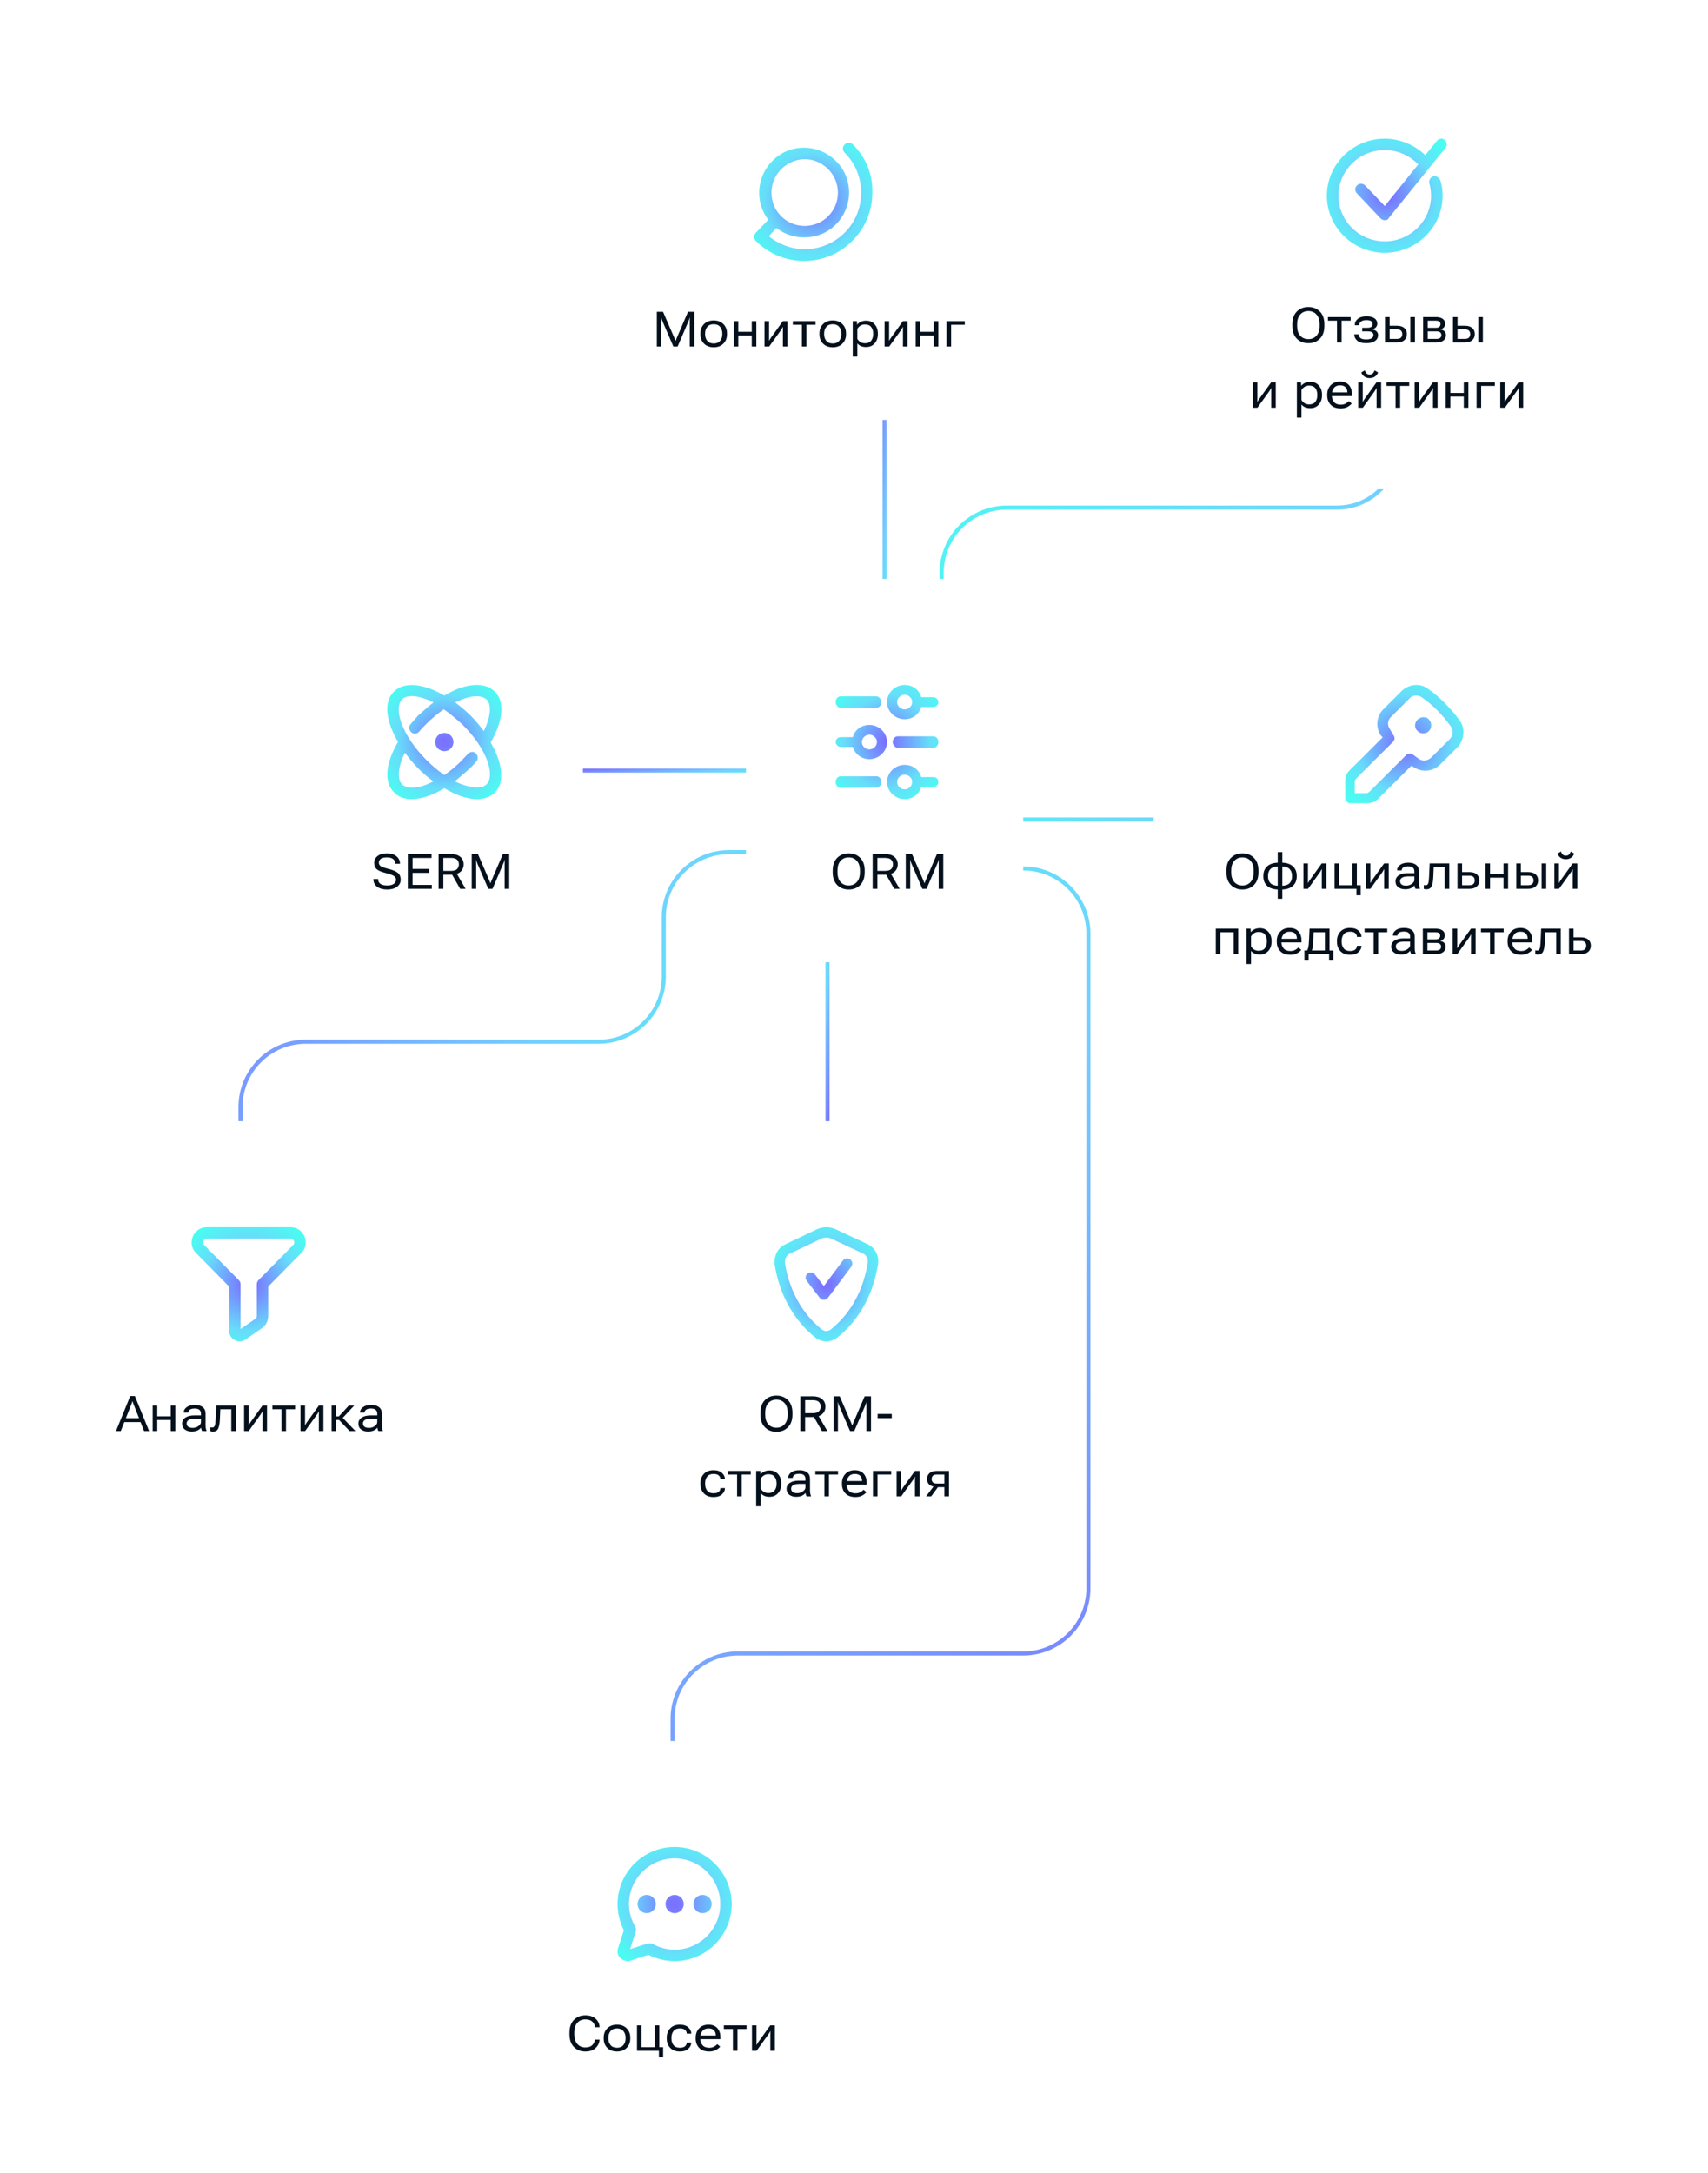 <svg width="419" height="533" viewBox="0 0 419 533" fill="none" xmlns="http://www.w3.org/2000/svg">
<g filter="url(#filter0_d_493_82522)">
<rect x="141" y="9" width="113" height="94" rx="12" fill="white"/>
<path d="M208.232 33.433C207.655 32.856 206.789 32.856 206.213 33.433C205.636 34.01 205.636 34.876 206.213 35.453C208.809 38.05 210.251 41.512 210.251 45.264C210.251 49.015 208.809 52.478 206.213 55.075C203.616 57.672 200.155 59.114 196.404 59.114C193.231 59.114 190.058 57.96 187.606 55.94L189.481 53.92C191.5 55.508 193.952 56.229 196.26 56.229C199.145 56.229 201.885 55.219 204.049 53.055C208.376 48.726 208.376 41.657 204.049 37.473C199.722 33.144 192.654 33.144 188.471 37.473C184.577 41.368 184.144 47.572 187.462 51.901L184.433 55.075C183.856 55.652 183.856 56.517 184.433 57.094C187.606 60.269 191.789 62 196.26 62C200.732 62 204.914 60.269 208.088 57.094C211.261 53.92 212.992 49.736 212.992 45.264C213.136 40.791 211.405 36.607 208.232 33.433ZM190.635 39.492C192.222 37.906 194.385 37.04 196.404 37.04C198.568 37.04 200.587 37.906 202.174 39.492C205.347 42.667 205.347 47.861 202.174 51.035C199.001 54.209 193.808 54.209 190.635 51.035C187.462 47.861 187.462 42.667 190.635 39.492Z" fill="url(#paint0_radial_493_82522)"/>
<path d="M160.133 83V74.469H161.656L164.428 80.885C164.479 81.002 164.527 81.125 164.574 81.254C164.625 81.379 164.67 81.496 164.709 81.606H164.756C164.791 81.496 164.832 81.379 164.879 81.254C164.926 81.125 164.975 81.002 165.025 80.885L167.779 74.469H169.332V83H168.207V76.731C168.207 76.613 168.209 76.482 168.213 76.338C168.221 76.189 168.232 76.057 168.248 75.939H168.195C168.164 76.057 168.121 76.189 168.066 76.338C168.016 76.482 167.965 76.613 167.914 76.731L165.231 83H164.193L161.492 76.731C161.441 76.613 161.391 76.482 161.34 76.338C161.293 76.189 161.256 76.057 161.229 75.939H161.176C161.188 76.057 161.197 76.189 161.205 76.338C161.217 76.482 161.223 76.613 161.223 76.731V83H160.133ZM170.82 79.977V79.789C170.82 78.848 171.115 78.08 171.705 77.486C172.299 76.889 173.092 76.59 174.084 76.59C175.072 76.59 175.863 76.889 176.457 77.486C177.051 78.08 177.347 78.848 177.347 79.789V79.977C177.347 80.918 177.051 81.688 176.457 82.285C175.863 82.879 175.072 83.176 174.084 83.176C173.092 83.176 172.299 82.879 171.705 82.285C171.115 81.688 170.82 80.918 170.82 79.977ZM171.969 79.789V79.977C171.969 80.617 172.146 81.156 172.502 81.594C172.857 82.031 173.385 82.25 174.084 82.25C174.783 82.25 175.308 82.031 175.66 81.594C176.015 81.156 176.193 80.617 176.193 79.977V79.789C176.193 79.144 176.015 78.606 175.66 78.172C175.308 77.734 174.783 77.516 174.084 77.516C173.385 77.516 172.857 77.734 172.502 78.172C172.146 78.606 171.969 79.144 171.969 79.789ZM178.988 76.766H180.113V79.379H183.418V76.766H184.543V83H183.418V80.269H180.113V83H178.988V76.766ZM186.552 83V76.766H187.665V80.738C187.665 80.856 187.663 80.988 187.66 81.137C187.66 81.285 187.658 81.42 187.654 81.541H187.701C187.755 81.436 187.816 81.324 187.882 81.207C187.949 81.09 188.025 80.973 188.111 80.856L191.046 76.766H192.177V83H191.058V79.033C191.058 78.912 191.06 78.777 191.064 78.629C191.068 78.477 191.074 78.34 191.081 78.219H191.017C190.966 78.32 190.908 78.432 190.841 78.553C190.775 78.674 190.701 78.793 190.619 78.91L187.683 83H186.552ZM193.495 77.65V76.766H199.062V77.65H196.841V83H195.716V77.65H193.495ZM200.022 79.977V79.789C200.022 78.848 200.317 78.08 200.907 77.486C201.501 76.889 202.294 76.59 203.286 76.59C204.274 76.59 205.065 76.889 205.659 77.486C206.253 78.08 206.55 78.848 206.55 79.789V79.977C206.55 80.918 206.253 81.688 205.659 82.285C205.065 82.879 204.274 83.176 203.286 83.176C202.294 83.176 201.501 82.879 200.907 82.285C200.317 81.688 200.022 80.918 200.022 79.977ZM201.171 79.789V79.977C201.171 80.617 201.349 81.156 201.704 81.594C202.059 82.031 202.587 82.25 203.286 82.25C203.985 82.25 204.511 82.031 204.862 81.594C205.218 81.156 205.395 80.617 205.395 79.977V79.789C205.395 79.144 205.218 78.606 204.862 78.172C204.511 77.734 203.985 77.516 203.286 77.516C202.587 77.516 202.059 77.734 201.704 78.172C201.349 78.606 201.171 79.144 201.171 79.789ZM208.19 85.438V76.766H209.21L209.262 77.621H209.286C209.473 77.352 209.756 77.123 210.135 76.936C210.514 76.744 210.958 76.648 211.465 76.648C212.34 76.648 213.04 76.945 213.563 77.539C214.09 78.129 214.354 78.879 214.354 79.789V79.977C214.354 80.883 214.09 81.633 213.563 82.227C213.04 82.82 212.34 83.117 211.465 83.117C210.958 83.117 210.526 83.035 210.171 82.871C209.815 82.707 209.53 82.49 209.315 82.221V85.438H208.19ZM209.315 81.084C209.456 81.373 209.688 81.631 210.012 81.857C210.337 82.08 210.731 82.191 211.196 82.191C211.887 82.191 212.393 81.981 212.714 81.559C213.038 81.133 213.2 80.606 213.2 79.977V79.789C213.2 79.156 213.038 78.629 212.714 78.207C212.393 77.785 211.887 77.574 211.196 77.574C210.731 77.574 210.337 77.688 210.012 77.914C209.692 78.137 209.46 78.393 209.315 78.682V81.084ZM216 83V76.766H217.114V80.738C217.114 80.856 217.112 80.988 217.108 81.137C217.108 81.285 217.106 81.42 217.102 81.541H217.149C217.204 81.436 217.264 81.324 217.33 81.207C217.397 81.09 217.473 80.973 217.559 80.856L220.495 76.766H221.625V83H220.506V79.033C220.506 78.912 220.508 78.777 220.512 78.629C220.516 78.477 220.522 78.34 220.53 78.219H220.465C220.414 78.32 220.356 78.432 220.289 78.553C220.223 78.674 220.149 78.793 220.067 78.91L217.131 83H216ZM223.635 76.766H224.76V79.379H228.065V76.766H229.19V83H228.065V80.269H224.76V83H223.635V76.766ZM231.199 76.766H235.676V77.65H232.324V83H231.199V76.766Z" fill="#04101C"/>
</g>
<g filter="url(#filter1_d_493_82522)">
<rect x="72" y="142" width="71" height="94" rx="12" fill="white"/>
<path d="M120.354 167.617C118.53 165.793 115.443 165.512 111.795 166.775C110.532 167.196 109.27 167.898 108.007 168.599C102.956 165.652 98.186 165.091 95.66 167.617C92.995 170.143 93.696 174.914 96.642 179.967C93.556 185.159 93.135 189.93 95.66 192.316C96.642 193.439 98.186 194 100.01 194C102.395 194 105.201 193.018 108.007 191.334C110.813 193.018 113.619 194 116.004 194C117.828 194 119.231 193.439 120.354 192.456C122.879 189.93 122.318 185.159 119.372 180.107C122.458 174.774 122.879 170.003 120.354 167.617ZM112.637 169.441C115.303 168.459 117.267 168.599 118.389 169.582C119.652 170.845 119.372 173.932 117.688 177.3C116.706 176.037 115.724 174.774 114.461 173.511C113.198 172.248 111.936 171.266 110.673 170.283C111.374 170.003 112.076 169.582 112.637 169.441ZM97.625 190.351C96.362 189.088 96.642 186.001 98.326 182.633C99.308 183.896 100.29 185.159 101.553 186.422C102.816 187.685 104.079 188.808 105.341 189.65C101.834 191.474 98.887 191.614 97.625 190.351ZM118.389 190.351C117.127 191.614 114.18 191.334 110.532 189.65C111.795 188.667 113.058 187.545 114.321 186.422C114.882 185.861 115.443 185.299 115.864 184.738C116.425 184.177 116.285 183.335 115.724 182.773C115.162 182.212 114.321 182.352 113.759 182.914C113.339 183.475 112.777 183.896 112.356 184.457C110.953 185.861 109.41 187.124 108.007 188.106C106.604 187.124 105.061 185.861 103.658 184.457C97.484 178.282 95.52 171.687 97.625 169.582C98.046 169.02 98.887 168.74 100.01 168.74C101.413 168.74 103.377 169.301 105.341 170.283C104.079 171.266 102.816 172.388 101.553 173.511C100.992 174.213 100.29 174.914 99.729 175.616C99.168 176.177 99.308 177.019 99.87 177.581C100.431 178.142 101.413 178.002 101.834 177.44C102.395 176.739 102.956 176.177 103.517 175.616C104.92 174.213 106.464 172.95 107.867 171.967C109.27 172.95 110.813 174.213 112.356 175.616C118.53 181.651 120.494 188.246 118.389 190.351Z" fill="url(#paint1_radial_493_82522)"/>
<path d="M108 182.24C109.237 182.24 110.24 181.237 110.24 180C110.24 178.763 109.237 177.76 108 177.76C106.763 177.76 105.76 178.763 105.76 180C105.76 181.237 106.763 182.24 108 182.24Z" fill="url(#paint2_radial_493_82522)"/>
<path d="M90.605 213.656V213.586H91.765V213.65C91.765 214.162 91.958 214.545 92.345 214.799C92.736 215.053 93.283 215.18 93.986 215.18C94.685 215.18 95.22 215.051 95.591 214.793C95.966 214.531 96.154 214.188 96.154 213.762C96.154 213.379 95.98 213.074 95.632 212.848C95.288 212.617 94.601 212.371 93.57 212.109C92.527 211.844 91.802 211.531 91.396 211.172C90.993 210.812 90.792 210.299 90.792 209.631C90.792 208.963 91.068 208.406 91.618 207.961C92.173 207.516 92.941 207.293 93.921 207.293C94.898 207.293 95.675 207.531 96.253 208.008C96.831 208.484 97.121 209.076 97.121 209.783V209.848H95.96V209.783C95.96 209.334 95.788 208.973 95.445 208.699C95.105 208.426 94.597 208.289 93.921 208.289C93.246 208.289 92.746 208.406 92.421 208.641C92.101 208.871 91.941 209.186 91.941 209.584C91.941 209.951 92.103 210.242 92.427 210.457C92.755 210.668 93.413 210.896 94.402 211.143C95.437 211.404 96.179 211.729 96.628 212.115C97.078 212.502 97.302 213.049 97.302 213.756C97.302 214.463 97.003 215.043 96.406 215.496C95.812 215.949 95.005 216.176 93.986 216.176C92.962 216.176 92.142 215.951 91.525 215.502C90.912 215.049 90.605 214.434 90.605 213.656ZM99.042 216V207.469H104.866V208.43H100.208V211.119H104.286V212.08H100.208V215.039H104.931V216H99.042ZM106.595 216V207.469H109.624C110.616 207.469 111.384 207.697 111.927 208.154C112.47 208.611 112.741 209.225 112.741 209.994C112.741 210.764 112.47 211.383 111.927 211.852C111.384 212.32 110.616 212.555 109.624 212.555H107.761V216H106.595ZM107.761 211.605H109.624C110.354 211.605 110.862 211.451 111.147 211.143C111.432 210.83 111.575 210.447 111.575 209.994C111.575 209.541 111.432 209.166 111.147 208.869C110.862 208.568 110.354 208.418 109.624 208.418H107.761V211.605ZM111.886 216L109.647 212.068L110.843 211.922L113.216 216H111.886ZM114.721 216V207.469H116.245L119.016 213.885C119.067 214.002 119.116 214.125 119.163 214.254C119.214 214.379 119.258 214.496 119.297 214.605H119.344C119.38 214.496 119.421 214.379 119.467 214.254C119.514 214.125 119.563 214.002 119.614 213.885L122.368 207.469H123.921V216H122.796V209.73C122.796 209.613 122.797 209.482 122.801 209.338C122.809 209.189 122.821 209.057 122.837 208.939H122.784C122.753 209.057 122.71 209.189 122.655 209.338C122.604 209.482 122.553 209.613 122.503 209.73L119.819 216H118.782L116.081 209.73C116.03 209.613 115.979 209.482 115.928 209.338C115.881 209.189 115.844 209.057 115.817 208.939H115.764C115.776 209.057 115.786 209.189 115.794 209.338C115.805 209.482 115.811 209.613 115.811 209.73V216H114.721Z" fill="#04101C"/>
</g>
<g filter="url(#filter2_d_493_82522)">
<rect x="9" y="275" width="103" height="94" rx="12" fill="white"/>
<path fill-rule="evenodd" clip-rule="evenodd" d="M47.049 305.284C44.792 303.023 46.412 299 49.679 299H70.325C73.592 299 75.212 303.023 72.955 305.284C72.954 305.286 72.953 305.287 72.951 305.288L64.801 313.548V320.769C64.801 321.929 64.238 323.159 63.156 323.83L59.158 326.575L59.141 326.586C58.251 327.179 57.226 327.077 56.489 326.643C55.768 326.217 55.203 325.408 55.203 324.415V313.548L47.049 305.284ZM48.88 302.364C48.731 302.725 48.799 303.075 49.031 303.307L49.039 303.314L57.599 311.99C57.858 312.252 58.003 312.605 58.003 312.973V323.972L61.602 321.501C61.625 321.484 61.65 321.469 61.674 321.454C61.824 321.365 62.001 321.103 62.001 320.769V312.973C62.001 312.605 62.146 312.252 62.405 311.99L70.973 303.307C71.205 303.075 71.273 302.725 71.124 302.364C70.978 302.01 70.687 301.8 70.325 301.8H49.679C49.317 301.8 49.026 302.01 48.88 302.364Z" fill="url(#paint3_radial_493_82522)"/>
<path d="M27.454 349L30.946 340.41H32.083L35.575 349H34.345L31.831 342.602C31.765 342.441 31.706 342.289 31.655 342.145C31.608 342 31.565 341.854 31.526 341.705H31.462C31.423 341.854 31.378 342 31.327 342.145C31.28 342.289 31.224 342.441 31.157 342.602L28.626 349H27.454ZM28.925 346.797L29.306 345.836L33.7 345.842L34.075 346.803L28.925 346.797ZM36.454 342.766H37.579V345.379H40.883V342.766H42.008V349H40.883V346.27H37.579V349H36.454V342.766ZM43.666 347.166C43.666 346.529 43.94 346.035 44.487 345.684C45.038 345.332 45.751 345.156 46.626 345.156H48.295V344.711C48.295 344.336 48.178 344.037 47.944 343.814C47.713 343.592 47.319 343.48 46.76 343.48C46.206 343.48 45.805 343.576 45.559 343.768C45.313 343.955 45.19 344.182 45.19 344.447V344.477H44.065V344.447C44.065 343.936 44.309 343.498 44.797 343.135C45.286 342.771 45.95 342.59 46.789 342.59C47.626 342.59 48.272 342.77 48.729 343.129C49.19 343.484 49.42 344.012 49.42 344.711V347.594C49.42 347.848 49.442 348.088 49.485 348.314C49.528 348.537 49.588 348.734 49.666 348.906V349H48.583C48.52 348.902 48.463 348.773 48.413 348.613C48.362 348.453 48.331 348.295 48.319 348.139C48.155 348.4 47.881 348.629 47.498 348.824C47.116 349.02 46.626 349.117 46.028 349.117C45.356 349.117 44.793 348.949 44.34 348.613C43.891 348.277 43.666 347.795 43.666 347.166ZM44.791 347.107C44.791 347.459 44.913 347.732 45.155 347.928C45.397 348.123 45.776 348.221 46.291 348.221C46.807 348.221 47.27 348.072 47.68 347.775C48.09 347.479 48.295 347.164 48.295 346.832V345.953H46.754C46.114 345.953 45.626 346.057 45.289 346.264C44.958 346.467 44.791 346.748 44.791 347.107ZM53.047 343.65L52.942 346.135C52.895 347.186 52.75 347.947 52.508 348.42C52.27 348.893 51.858 349.129 51.272 349.129C51.127 349.129 51 349.119 50.891 349.1C50.782 349.084 50.69 349.059 50.615 349.023V348.057C50.682 348.084 50.75 348.104 50.821 348.115C50.895 348.127 50.979 348.133 51.072 348.133C51.369 348.133 51.575 347.98 51.688 347.676C51.805 347.367 51.879 346.803 51.91 345.982L52.051 342.766H56.862V349H55.737V343.65H53.047ZM58.877 349V342.766H59.99V346.738C59.99 346.855 59.988 346.988 59.984 347.137C59.984 347.285 59.982 347.42 59.978 347.541H60.025C60.08 347.436 60.141 347.324 60.207 347.207C60.273 347.09 60.35 346.973 60.435 346.855L63.371 342.766H64.502V349H63.383V345.033C63.383 344.912 63.385 344.777 63.389 344.629C63.393 344.477 63.398 344.34 63.406 344.219H63.342C63.291 344.32 63.232 344.432 63.166 344.553C63.1 344.674 63.025 344.793 62.943 344.91L60.008 349H58.877ZM65.82 343.65V342.766H71.386V343.65H69.166V349H68.041V343.65H65.82ZM72.716 349V342.766H73.83V346.738C73.83 346.855 73.828 346.988 73.824 347.137C73.824 347.285 73.822 347.42 73.818 347.541H73.865C73.919 347.436 73.98 347.324 74.046 347.207C74.113 347.09 74.189 346.973 74.275 346.855L77.21 342.766H78.341V349H77.222V345.033C77.222 344.912 77.224 344.777 77.228 344.629C77.232 344.477 77.238 344.34 77.246 344.219H77.181C77.13 344.32 77.072 344.432 77.005 344.553C76.939 344.674 76.865 344.793 76.783 344.91L73.847 349H72.716ZM84.763 349L82.062 346.146L82.753 345.414L86.198 349H84.763ZM80.907 345.385H82.138L84.552 342.766H85.882L82.601 346.27H80.907V345.385ZM81.47 342.766V349H80.351V342.766H81.47ZM86.919 347.166C86.919 346.529 87.192 346.035 87.739 345.684C88.29 345.332 89.003 345.156 89.878 345.156H91.548V344.711C91.548 344.336 91.431 344.037 91.196 343.814C90.966 343.592 90.571 343.48 90.013 343.48C89.458 343.48 89.058 343.576 88.812 343.768C88.566 343.955 88.442 344.182 88.442 344.447V344.477H87.317V344.447C87.317 343.936 87.562 343.498 88.05 343.135C88.538 342.771 89.202 342.59 90.042 342.59C90.878 342.59 91.525 342.77 91.981 343.129C92.442 343.484 92.673 344.012 92.673 344.711V347.594C92.673 347.848 92.694 348.088 92.737 348.314C92.78 348.537 92.841 348.734 92.919 348.906V349H91.835C91.772 348.902 91.716 348.773 91.665 348.613C91.614 348.453 91.583 348.295 91.571 348.139C91.407 348.4 91.134 348.629 90.751 348.824C90.368 349.02 89.878 349.117 89.28 349.117C88.608 349.117 88.046 348.949 87.593 348.613C87.144 348.277 86.919 347.795 86.919 347.166ZM88.044 347.107C88.044 347.459 88.165 347.732 88.407 347.928C88.65 348.123 89.028 348.221 89.544 348.221C90.06 348.221 90.522 348.072 90.933 347.775C91.343 347.479 91.548 347.164 91.548 346.832V345.953H90.007C89.366 345.953 88.878 346.057 88.542 346.264C88.21 346.467 88.044 346.748 88.044 347.107Z" fill="#04101C"/>
</g>
<g filter="url(#filter3_d_493_82522)">
<rect x="152" y="275" width="99" height="110" rx="12" fill="white"/>
<path fill-rule="evenodd" clip-rule="evenodd" d="M199.416 299.491C200.888 298.836 202.533 298.836 204.005 299.491L204.027 299.502L211.896 303.188C211.906 303.193 211.916 303.197 211.926 303.202C213.689 304.085 214.733 306.025 214.389 308.105C213.734 312.165 211.753 320.169 204.41 326.053L204.396 326.064C202.794 327.312 200.627 327.312 199.024 326.064L199.011 326.053C191.665 320.168 189.685 312.161 189.032 308.102C189.027 308.073 189.023 308.044 189.021 308.015C188.858 306.218 189.658 304.102 191.654 303.187L199.386 299.505C199.396 299.5 199.406 299.496 199.416 299.491ZM200.465 301.811L192.739 305.489L192.719 305.499C191.941 305.853 191.478 306.763 191.552 307.744C192.175 311.577 194.013 318.782 200.595 324.061C201.274 324.586 202.146 324.586 202.826 324.061C209.435 318.761 211.261 311.517 211.876 307.697L211.877 307.691C212.038 306.726 211.566 305.876 210.799 305.485L202.959 301.812C202.154 301.457 201.27 301.457 200.465 301.811Z" fill="url(#paint4_radial_493_82522)"/>
<path fill-rule="evenodd" clip-rule="evenodd" d="M207.58 306.89C208.143 307.311 208.258 308.108 207.837 308.671L202.126 316.308C201.887 316.627 201.511 316.816 201.112 316.818C200.713 316.82 200.336 316.634 200.094 316.316L196.896 312.116C196.47 311.557 196.578 310.759 197.138 310.333C197.697 309.907 198.495 310.015 198.921 310.574L201.098 313.433L205.798 307.147C206.219 306.584 207.017 306.469 207.58 306.89Z" fill="url(#paint5_radial_493_82522)"/>
<path d="M185.542 344.951V344.518C185.542 343.182 185.91 342.145 186.644 341.406C187.378 340.664 188.32 340.293 189.468 340.293C190.62 340.293 191.564 340.664 192.298 341.406C193.033 342.145 193.4 343.182 193.4 344.518V344.951C193.4 346.287 193.033 347.326 192.298 348.068C191.564 348.807 190.62 349.176 189.468 349.176C188.32 349.176 187.378 348.807 186.644 348.068C185.91 347.326 185.542 346.287 185.542 344.951ZM186.72 344.951C186.72 345.967 186.97 346.76 187.47 347.33C187.974 347.896 188.642 348.18 189.474 348.18C190.302 348.18 190.968 347.896 191.472 347.33C191.976 346.76 192.228 345.967 192.228 344.951V344.518C192.228 343.502 191.976 342.711 191.472 342.145C190.968 341.574 190.302 341.289 189.474 341.289C188.642 341.289 187.974 341.574 187.47 342.145C186.97 342.711 186.72 343.502 186.72 344.518V344.951ZM195.345 349V340.469H198.374C199.366 340.469 200.134 340.697 200.677 341.154C201.22 341.611 201.491 342.225 201.491 342.994C201.491 343.764 201.22 344.383 200.677 344.852C200.134 345.32 199.366 345.555 198.374 345.555H196.511V349H195.345ZM196.511 344.605H198.374C199.105 344.605 199.612 344.451 199.898 344.143C200.183 343.83 200.325 343.447 200.325 342.994C200.325 342.541 200.183 342.166 199.898 341.869C199.612 341.568 199.105 341.418 198.374 341.418H196.511V344.605ZM200.636 349L198.398 345.068L199.593 344.922L201.966 349H200.636ZM203.472 349V340.469H204.995L207.766 346.885C207.817 347.002 207.866 347.125 207.913 347.254C207.964 347.379 208.009 347.496 208.048 347.605H208.095C208.13 347.496 208.171 347.379 208.218 347.254C208.265 347.125 208.313 347.002 208.364 346.885L211.118 340.469H212.671V349H211.546V342.73C211.546 342.613 211.548 342.482 211.552 342.338C211.559 342.189 211.571 342.057 211.587 341.939H211.534C211.503 342.057 211.46 342.189 211.405 342.338C211.354 342.482 211.304 342.613 211.253 342.73L208.569 349H207.532L204.831 342.73C204.78 342.613 204.729 342.482 204.679 342.338C204.632 342.189 204.595 342.057 204.567 341.939H204.515C204.526 342.057 204.536 342.189 204.544 342.338C204.556 342.482 204.561 342.613 204.561 342.73V349H203.472ZM214.294 345.824V344.793H217.762V345.824H214.294ZM170.827 361.977V361.789C170.827 360.848 171.11 360.08 171.677 359.486C172.247 358.889 173.03 358.59 174.026 358.59C174.948 358.59 175.647 358.814 176.124 359.264C176.604 359.709 176.845 360.209 176.845 360.764V360.793H175.731V360.758C175.731 360.426 175.597 360.135 175.327 359.885C175.061 359.635 174.628 359.51 174.026 359.51C173.323 359.51 172.806 359.729 172.474 360.166C172.142 360.604 171.976 361.145 171.976 361.789V361.977C171.976 362.621 172.142 363.162 172.474 363.6C172.806 364.033 173.323 364.25 174.026 364.25C174.628 364.25 175.061 364.127 175.327 363.881C175.597 363.635 175.731 363.342 175.731 363.002V362.973H176.845V363.002C176.845 363.553 176.604 364.053 176.124 364.502C175.647 364.951 174.948 365.176 174.026 365.176C173.03 365.176 172.247 364.879 171.677 364.285C171.11 363.688 170.827 362.918 170.827 361.977ZM177.6 359.65V358.766H183.167V359.65H180.946V365H179.821V359.65H177.6ZM184.497 367.438V358.766H185.516L185.569 359.621H185.592C185.78 359.352 186.063 359.123 186.442 358.936C186.821 358.744 187.264 358.648 187.772 358.648C188.647 358.648 189.346 358.945 189.87 359.539C190.397 360.129 190.661 360.879 190.661 361.789V361.977C190.661 362.883 190.397 363.633 189.87 364.227C189.346 364.82 188.647 365.117 187.772 365.117C187.264 365.117 186.833 365.035 186.477 364.871C186.122 364.707 185.836 364.49 185.622 364.221V367.438H184.497ZM185.622 363.084C185.762 363.373 185.995 363.631 186.319 363.857C186.643 364.08 187.038 364.191 187.502 364.191C188.194 364.191 188.7 363.98 189.02 363.559C189.344 363.133 189.506 362.605 189.506 361.977V361.789C189.506 361.156 189.344 360.629 189.02 360.207C188.7 359.785 188.194 359.574 187.502 359.574C187.038 359.574 186.643 359.688 186.319 359.914C185.999 360.137 185.766 360.393 185.622 360.682V363.084ZM191.955 363.166C191.955 362.529 192.229 362.035 192.776 361.684C193.326 361.332 194.039 361.156 194.914 361.156H196.584V360.711C196.584 360.336 196.467 360.037 196.233 359.814C196.002 359.592 195.608 359.48 195.049 359.48C194.494 359.48 194.094 359.576 193.848 359.768C193.602 359.955 193.479 360.182 193.479 360.447V360.477H192.354V360.447C192.354 359.936 192.598 359.498 193.086 359.135C193.574 358.771 194.239 358.59 195.078 358.59C195.914 358.59 196.561 358.77 197.018 359.129C197.479 359.484 197.709 360.012 197.709 360.711V363.594C197.709 363.848 197.731 364.088 197.774 364.314C197.817 364.537 197.877 364.734 197.955 364.906V365H196.871C196.809 364.902 196.752 364.773 196.701 364.613C196.651 364.453 196.619 364.295 196.608 364.139C196.444 364.4 196.17 364.629 195.787 364.824C195.405 365.02 194.914 365.117 194.317 365.117C193.645 365.117 193.082 364.949 192.629 364.613C192.18 364.277 191.955 363.795 191.955 363.166ZM193.08 363.107C193.08 363.459 193.201 363.732 193.444 363.928C193.686 364.123 194.065 364.221 194.58 364.221C195.096 364.221 195.559 364.072 195.969 363.775C196.379 363.479 196.584 363.164 196.584 362.832V361.953H195.043C194.403 361.953 193.914 362.057 193.578 362.264C193.246 362.467 193.08 362.748 193.08 363.107ZM199.016 359.65V358.766H204.582V359.65H202.361V365H201.236V359.65H199.016ZM205.543 361.977V361.789C205.543 360.848 205.828 360.08 206.398 359.486C206.972 358.889 207.73 358.59 208.672 358.59C209.617 358.59 210.344 358.869 210.851 359.428C211.359 359.982 211.613 360.734 211.613 361.684V362.146H206.211V361.25H210.482V361.221C210.482 360.721 210.34 360.311 210.054 359.99C209.769 359.67 209.312 359.51 208.683 359.51C208.023 359.51 207.523 359.729 207.183 360.166C206.844 360.604 206.674 361.145 206.674 361.789V361.977C206.674 362.621 206.851 363.162 207.207 363.6C207.566 364.037 208.119 364.256 208.865 364.256C209.318 364.256 209.709 364.17 210.037 363.998C210.365 363.822 210.629 363.615 210.828 363.377L211.554 363.975C211.336 364.268 210.996 364.541 210.535 364.795C210.078 365.049 209.521 365.176 208.865 365.176C207.791 365.176 206.969 364.879 206.398 364.285C205.828 363.688 205.543 362.918 205.543 361.977ZM213.148 358.766H217.625V359.65H214.273V365H213.148V358.766ZM218.954 365V358.766H220.068V362.738C220.068 362.855 220.066 362.988 220.062 363.137C220.062 363.285 220.06 363.42 220.056 363.541H220.103C220.158 363.436 220.218 363.324 220.284 363.207C220.351 363.09 220.427 362.973 220.513 362.855L223.449 358.766H224.579V365H223.46V361.033C223.46 360.912 223.462 360.777 223.466 360.629C223.47 360.477 223.476 360.34 223.484 360.219H223.419C223.368 360.32 223.31 360.432 223.243 360.553C223.177 360.674 223.103 360.793 223.021 360.91L220.085 365H218.954ZM227.433 365H226.185L228.189 362.34L229.319 362.439L227.433 365ZM230.673 365V362.75H228.915L228.786 362.68C228.021 362.68 227.433 362.508 227.022 362.164C226.612 361.816 226.407 361.35 226.407 360.764C226.407 360.158 226.614 359.674 227.028 359.311C227.442 358.947 228.036 358.766 228.81 358.766H231.804V365H230.673ZM228.815 361.859H230.673V359.65H228.815C228.347 359.65 228.017 359.756 227.825 359.967C227.638 360.178 227.544 360.443 227.544 360.764C227.544 361.088 227.638 361.352 227.825 361.555C228.013 361.758 228.343 361.859 228.815 361.859Z" fill="#04101C"/>
</g>
<g filter="url(#filter4_d_493_82522)">
<rect x="183" y="142" width="68" height="94" rx="12" fill="white"/>
<path d="M227.965 188.6H225C224.506 186.8 222.9 185.6 220.924 185.6C218.576 185.6 216.6 187.52 216.6 189.8C216.6 192.08 218.576 194 220.924 194C222.9 194 224.506 192.8 225 191H227.965C228.706 191 229.2 190.4 229.2 189.8C229.2 189.08 228.706 188.6 227.965 188.6ZM220.924 191.6C219.935 191.6 219.071 190.76 219.071 189.8C219.071 188.84 219.935 188 220.924 188C221.912 188 222.776 188.84 222.776 189.8C222.776 190.76 221.912 191.6 220.924 191.6Z" fill="url(#paint6_radial_493_82522)"/>
<path d="M214.009 188.4H205.191C204.477 188.4 204 189.1 204 189.8C204 190.64 204.596 191.2 205.191 191.2H214.009C214.723 191.2 215.2 190.5 215.2 189.8C215.2 188.96 214.604 188.4 214.009 188.4Z" fill="url(#paint7_radial_493_82522)"/>
<path d="M205.191 171.6H214.009C214.723 171.6 215.2 170.9 215.2 170.2C215.2 169.5 214.604 168.8 214.009 168.8H205.191C204.477 168.8 204 169.5 204 170.2C204 170.9 204.596 171.6 205.191 171.6Z" fill="url(#paint8_radial_493_82522)"/>
<path d="M220.924 174.4C222.9 174.4 224.506 173.2 225 171.4H227.965C228.706 171.4 229.2 170.8 229.2 170.2C229.2 169.6 228.582 169 227.965 169H225C224.506 167.2 222.9 166 220.924 166C218.576 166 216.6 167.92 216.6 170.2C216.6 172.48 218.576 174.4 220.924 174.4ZM220.924 168.4C221.912 168.4 222.776 169.24 222.776 170.2C222.776 171.16 221.912 172 220.924 172C219.935 172 219.071 171.16 219.071 170.2C219.071 169.24 219.935 168.4 220.924 168.4Z" fill="url(#paint9_radial_493_82522)"/>
<path d="M205.235 181.2H208.2C208.694 182.88 210.3 184.2 212.276 184.2C214.624 184.2 216.6 182.28 216.6 180C216.6 177.72 214.624 175.8 212.276 175.8C210.3 175.8 208.694 177 208.2 178.8H205.235C204.494 178.8 204 179.4 204 180C204 180.6 204.618 181.2 205.235 181.2ZM212.276 178.2C213.265 178.2 214.129 179.04 214.129 180C214.129 180.96 213.265 181.8 212.276 181.8C211.288 181.8 210.424 180.96 210.424 180C210.424 179.04 211.288 178.2 212.276 178.2Z" fill="url(#paint10_radial_493_82522)"/>
<path d="M227.996 178.6H219.204C218.482 178.6 218 179.3 218 180C218 180.7 218.602 181.4 219.204 181.4H227.996C228.718 181.4 229.2 180.7 229.2 180C229.2 179.3 228.718 178.6 227.996 178.6Z" fill="url(#paint11_radial_493_82522)"/>
<path d="M203.272 211.951V211.518C203.272 210.182 203.639 209.145 204.373 208.406C205.108 207.664 206.049 207.293 207.198 207.293C208.35 207.293 209.293 207.664 210.028 208.406C210.762 209.145 211.129 210.182 211.129 211.518V211.951C211.129 213.287 210.762 214.326 210.028 215.068C209.293 215.807 208.35 216.176 207.198 216.176C206.049 216.176 205.108 215.807 204.373 215.068C203.639 214.326 203.272 213.287 203.272 211.951ZM204.449 211.951C204.449 212.967 204.699 213.76 205.199 214.33C205.703 214.896 206.371 215.18 207.203 215.18C208.031 215.18 208.698 214.896 209.201 214.33C209.705 213.76 209.957 212.967 209.957 211.951V211.518C209.957 210.502 209.705 209.711 209.201 209.145C208.698 208.574 208.031 208.289 207.203 208.289C206.371 208.289 205.703 208.574 205.199 209.145C204.699 209.711 204.449 210.502 204.449 211.518V211.951ZM213.074 216V207.469H216.104C217.096 207.469 217.863 207.697 218.406 208.154C218.949 208.611 219.221 209.225 219.221 209.994C219.221 210.764 218.949 211.383 218.406 211.852C217.863 212.32 217.096 212.555 216.104 212.555H214.24V216H213.074ZM214.24 211.605H216.104C216.834 211.605 217.342 211.451 217.627 211.143C217.912 210.83 218.055 210.447 218.055 209.994C218.055 209.541 217.912 209.166 217.627 208.869C217.342 208.568 216.834 208.418 216.104 208.418H214.24V211.605ZM218.365 216L216.127 212.068L217.322 211.922L219.695 216H218.365ZM221.201 216V207.469H222.724L225.496 213.885C225.547 214.002 225.595 214.125 225.642 214.254C225.693 214.379 225.738 214.496 225.777 214.605H225.824C225.859 214.496 225.9 214.379 225.947 214.254C225.994 214.125 226.043 214.002 226.094 213.885L228.847 207.469H230.4V216H229.275V209.73C229.275 209.613 229.277 209.482 229.281 209.338C229.289 209.189 229.301 209.057 229.316 208.939H229.263C229.232 209.057 229.189 209.189 229.135 209.338C229.084 209.482 229.033 209.613 228.982 209.73L226.299 216H225.261L222.56 209.73C222.51 209.613 222.459 209.482 222.408 209.338C222.361 209.189 222.324 209.057 222.297 208.939H222.244C222.256 209.057 222.265 209.189 222.273 209.338C222.285 209.482 222.291 209.613 222.291 209.73V216H221.201Z" fill="#04101C"/>
</g>
<g filter="url(#filter5_d_493_82522)">
<rect x="120" y="427" width="88" height="94" rx="12" fill="white"/>
<path d="M153.02 479C152.32 479 151.76 478.72 151.2 478.3C150.5 477.6 150.36 476.62 150.64 475.78L152.04 471.44C151.06 469.48 150.5 467.24 150.5 465C150.5 457.3 156.8 451 164.5 451C172.2 451 178.5 457.3 178.5 465C178.5 472.7 172.2 479 164.5 479C162.26 479 160.02 478.44 158.06 477.46L153.72 478.86C153.58 479 153.3 479 153.02 479ZM158.9 474.66C160.58 475.64 162.54 476.2 164.5 476.2C170.66 476.2 175.7 471.16 175.7 465C175.7 458.84 170.66 453.8 164.5 453.8C158.34 453.8 153.3 458.84 153.3 465C153.3 466.96 153.86 468.92 154.84 470.6C154.98 470.88 155.12 471.3 154.98 471.72L153.58 476.06L157.92 474.66C157.92 474.66 158.763 474.592 158.9 474.66Z" fill="url(#paint12_radial_493_82522)"/>
<path d="M164.5 467.24C165.737 467.24 166.74 466.237 166.74 465C166.74 463.763 165.737 462.76 164.5 462.76C163.263 462.76 162.26 463.763 162.26 465C162.26 466.237 163.263 467.24 164.5 467.24Z" fill="url(#paint13_radial_493_82522)"/>
<path d="M157.64 467.24C158.877 467.24 159.88 466.237 159.88 465C159.88 463.763 158.877 462.76 157.64 462.76C156.403 462.76 155.4 463.763 155.4 465C155.4 466.237 156.403 467.24 157.64 467.24Z" fill="url(#paint14_radial_493_82522)"/>
<path d="M171.36 467.24C172.597 467.24 173.6 466.237 173.6 465C173.6 463.763 172.597 462.76 171.36 462.76C170.123 462.76 169.12 463.763 169.12 465C169.12 466.237 170.123 467.24 171.36 467.24Z" fill="url(#paint15_radial_493_82522)"/>
<path d="M138.706 496.951V496.518C138.706 495.182 139.071 494.145 139.801 493.406C140.536 492.664 141.456 492.293 142.561 492.293C143.655 492.293 144.505 492.568 145.11 493.119C145.716 493.666 146.044 494.344 146.094 495.152L146.1 495.211H144.934L144.928 495.152C144.901 494.637 144.692 494.197 144.301 493.834C143.915 493.471 143.335 493.289 142.561 493.289C141.78 493.289 141.137 493.566 140.634 494.121C140.134 494.672 139.884 495.471 139.884 496.518V496.951C139.884 497.971 140.134 498.764 140.634 499.33C141.137 499.896 141.78 500.18 142.561 500.18C143.335 500.18 143.909 499.994 144.284 499.623C144.663 499.248 144.878 498.812 144.928 498.316L144.934 498.258H146.1L146.094 498.316C146.012 499.113 145.678 499.789 145.093 500.344C144.507 500.898 143.663 501.176 142.561 501.176C141.456 501.176 140.536 500.809 139.801 500.074C139.071 499.336 138.706 498.295 138.706 496.951ZM147.096 497.977V497.789C147.096 496.848 147.391 496.08 147.981 495.486C148.575 494.889 149.368 494.59 150.36 494.59C151.348 494.59 152.139 494.889 152.733 495.486C153.327 496.08 153.624 496.848 153.624 497.789V497.977C153.624 498.918 153.327 499.688 152.733 500.285C152.139 500.879 151.348 501.176 150.36 501.176C149.368 501.176 148.575 500.879 147.981 500.285C147.391 499.688 147.096 498.918 147.096 497.977ZM148.245 497.789V497.977C148.245 498.617 148.422 499.156 148.778 499.594C149.133 500.031 149.661 500.25 150.36 500.25C151.059 500.25 151.584 500.031 151.936 499.594C152.291 499.156 152.469 498.617 152.469 497.977V497.789C152.469 497.145 152.291 496.605 151.936 496.172C151.584 495.734 151.059 495.516 150.36 495.516C149.661 495.516 149.133 495.734 148.778 496.172C148.422 496.605 148.245 497.145 148.245 497.789ZM160.643 502.582V501H155.264V494.766H156.389V500.115H159.612V494.766H160.737V500.115H161.674V502.582H160.643ZM162.564 497.977V497.789C162.564 496.848 162.848 496.08 163.414 495.486C163.984 494.889 164.768 494.59 165.764 494.59C166.686 494.59 167.385 494.814 167.861 495.264C168.342 495.709 168.582 496.209 168.582 496.764V496.793H167.469V496.758C167.469 496.426 167.334 496.135 167.064 495.885C166.799 495.635 166.365 495.51 165.764 495.51C165.061 495.51 164.543 495.729 164.211 496.166C163.879 496.604 163.713 497.145 163.713 497.789V497.977C163.713 498.621 163.879 499.162 164.211 499.6C164.543 500.033 165.061 500.25 165.764 500.25C166.365 500.25 166.799 500.127 167.064 499.881C167.334 499.635 167.469 499.342 167.469 499.002V498.973H168.582V499.002C168.582 499.553 168.342 500.053 167.861 500.502C167.385 500.951 166.686 501.176 165.764 501.176C164.768 501.176 163.984 500.879 163.414 500.285C162.848 499.688 162.564 498.918 162.564 497.977ZM169.66 497.977V497.789C169.66 496.848 169.945 496.08 170.515 495.486C171.09 494.889 171.847 494.59 172.789 494.59C173.734 494.59 174.461 494.869 174.969 495.428C175.476 495.982 175.73 496.734 175.73 497.684V498.146H170.328V497.25H174.599V497.221C174.599 496.721 174.457 496.311 174.172 495.99C173.886 495.67 173.429 495.51 172.801 495.51C172.14 495.51 171.64 495.729 171.301 496.166C170.961 496.604 170.791 497.145 170.791 497.789V497.977C170.791 498.621 170.969 499.162 171.324 499.6C171.683 500.037 172.236 500.256 172.982 500.256C173.435 500.256 173.826 500.17 174.154 499.998C174.482 499.822 174.746 499.615 174.945 499.377L175.672 499.975C175.453 500.268 175.113 500.541 174.652 500.795C174.195 501.049 173.638 501.176 172.982 501.176C171.908 501.176 171.086 500.879 170.515 500.285C169.945 499.688 169.66 498.918 169.66 497.977ZM176.574 495.65V494.766H182.14V495.65H179.919V501H178.794V495.65H176.574ZM183.47 501V494.766H184.583V498.738C184.583 498.855 184.581 498.988 184.577 499.137C184.577 499.285 184.575 499.42 184.572 499.541H184.618C184.673 499.436 184.734 499.324 184.8 499.207C184.866 499.09 184.943 498.973 185.029 498.855L187.964 494.766H189.095V501H187.976V497.033C187.976 496.912 187.978 496.777 187.982 496.629C187.986 496.477 187.991 496.34 187.999 496.219H187.935C187.884 496.32 187.825 496.432 187.759 496.553C187.693 496.674 187.618 496.793 187.536 496.91L184.601 501H183.47Z" fill="#04101C"/>
</g>
<g filter="url(#filter6_d_493_82522)">
<rect x="278" y="142" width="130" height="110" rx="12" fill="white"/>
<path d="M357.061 174.679C354.853 171.703 352.254 168.984 349.266 166.914C347.318 165.49 344.59 165.749 342.771 167.561L338.354 171.961C336.665 173.644 336.405 176.362 337.704 178.303C337.834 178.433 337.964 178.692 338.224 178.821L330.039 186.975C329.39 187.622 329 188.528 329 189.564V193.706C329 194.094 329.13 194.353 329.39 194.612C329.65 194.871 329.909 195 330.299 195H334.456C335.496 195 336.405 194.612 337.055 193.965L345.239 185.81C345.499 185.94 345.629 186.069 345.889 186.199C347.837 187.493 350.566 187.234 352.254 185.552L356.671 181.151C358.23 179.339 358.49 176.621 357.061 174.679ZM354.593 179.339L350.176 183.74C349.266 184.646 347.967 184.775 347.058 184.128C346.538 183.74 346.149 183.481 345.629 183.092C345.109 182.704 344.33 182.704 343.94 183.222L334.976 192.153C334.716 192.411 334.456 192.541 334.197 192.541H331.338V189.693C331.338 189.434 331.468 189.176 331.728 188.917L340.692 179.986C341.212 179.468 341.212 178.821 340.822 178.303C340.562 177.786 340.173 177.268 339.913 176.75C339.263 175.844 339.393 174.55 340.302 173.773L344.719 169.373C345.109 168.855 345.759 168.596 346.408 168.596C346.928 168.596 347.318 168.726 347.707 168.984C350.566 170.926 352.904 173.385 354.853 176.103C355.632 177.139 355.502 178.433 354.593 179.339Z" fill="url(#paint16_radial_493_82522)"/>
<path d="M348.148 173.909C347.593 173.909 347.177 174.192 346.761 174.474C345.928 175.321 345.928 176.593 346.761 177.299C347.177 177.722 347.593 177.864 348.148 177.864C348.703 177.864 349.12 177.722 349.536 177.299C349.952 176.875 350.091 176.451 350.091 175.886C350.091 175.321 349.952 174.898 349.536 174.474C349.258 174.05 348.703 173.909 348.148 173.909Z" fill="url(#paint17_radial_493_82522)"/>
<path d="M299.859 211.951V211.518C299.859 210.182 300.226 209.145 300.96 208.406C301.695 207.664 302.636 207.293 303.784 207.293C304.937 207.293 305.88 207.664 306.614 208.406C307.349 209.145 307.716 210.182 307.716 211.518V211.951C307.716 213.287 307.349 214.326 306.614 215.068C305.88 215.807 304.937 216.176 303.784 216.176C302.636 216.176 301.695 215.807 300.96 215.068C300.226 214.326 299.859 213.287 299.859 211.951ZM301.036 211.951C301.036 212.967 301.286 213.76 301.786 214.33C302.29 214.896 302.958 215.18 303.79 215.18C304.618 215.18 305.284 214.896 305.788 214.33C306.292 213.76 306.544 212.967 306.544 211.951V211.518C306.544 210.502 306.292 209.711 305.788 209.145C305.284 208.574 304.618 208.289 303.79 208.289C302.958 208.289 302.29 208.574 301.786 209.145C301.286 209.711 301.036 210.502 301.036 211.518V211.951ZM310.065 212.977C310.065 213.629 310.249 214.16 310.616 214.57C310.987 214.98 311.597 215.207 312.444 215.25V210.516C311.597 210.559 310.987 210.785 310.616 211.195C310.249 211.605 310.065 212.137 310.065 212.789V212.977ZM315.954 212.789C315.954 212.137 315.769 211.605 315.397 211.195C315.03 210.785 314.421 210.559 313.569 210.516V215.25C314.421 215.207 315.03 214.98 315.397 214.57C315.769 214.16 315.954 213.629 315.954 212.977V212.789ZM312.444 216.176C311.319 216.137 310.45 215.834 309.837 215.268C309.224 214.697 308.917 213.934 308.917 212.977V212.789C308.917 211.832 309.224 211.07 309.837 210.504C310.45 209.934 311.319 209.629 312.444 209.59V207H313.569V209.59C314.698 209.629 315.569 209.934 316.183 210.504C316.796 211.07 317.102 211.832 317.102 212.789V212.977C317.102 213.934 316.796 214.697 316.183 215.268C315.569 215.834 314.698 216.137 313.569 216.176V218.438H312.444V216.176ZM318.749 216V209.766H319.862V213.738C319.862 213.855 319.86 213.988 319.856 214.137C319.856 214.285 319.854 214.42 319.85 214.541H319.897C319.952 214.436 320.012 214.324 320.079 214.207C320.145 214.09 320.221 213.973 320.307 213.855L323.243 209.766H324.374V216H323.255V212.033C323.255 211.912 323.257 211.777 323.26 211.629C323.264 211.477 323.27 211.34 323.278 211.219H323.214C323.163 211.32 323.104 211.432 323.038 211.553C322.971 211.674 322.897 211.793 322.815 211.91L319.88 216H318.749ZM331.762 217.582V216H326.383V209.766H327.508V215.115H330.731V209.766H331.856V215.115H332.793V217.582H331.762ZM334.053 216V209.766H335.166V213.738C335.166 213.855 335.164 213.988 335.16 214.137C335.16 214.285 335.158 214.42 335.155 214.541H335.201C335.256 214.436 335.317 214.324 335.383 214.207C335.449 214.09 335.526 213.973 335.612 213.855L338.547 209.766H339.678V216H338.559V212.033C338.559 211.912 338.561 211.777 338.565 211.629C338.569 211.477 338.574 211.34 338.582 211.219H338.518C338.467 211.32 338.408 211.432 338.342 211.553C338.276 211.674 338.201 211.793 338.119 211.91L335.184 216H334.053ZM341.336 214.166C341.336 213.529 341.609 213.035 342.156 212.684C342.707 212.332 343.42 212.156 344.295 212.156H345.965V211.711C345.965 211.336 345.848 211.037 345.613 210.814C345.383 210.592 344.988 210.48 344.43 210.48C343.875 210.48 343.475 210.576 343.229 210.768C342.982 210.955 342.859 211.182 342.859 211.447V211.477H341.734V211.447C341.734 210.936 341.979 210.498 342.467 210.135C342.955 209.771 343.619 209.59 344.459 209.59C345.295 209.59 345.941 209.77 346.398 210.129C346.859 210.484 347.09 211.012 347.09 211.711V214.594C347.09 214.848 347.111 215.088 347.154 215.314C347.197 215.537 347.258 215.734 347.336 215.906V216H346.252C346.189 215.902 346.133 215.773 346.082 215.613C346.031 215.453 346 215.295 345.988 215.139C345.824 215.4 345.551 215.629 345.168 215.824C344.785 216.02 344.295 216.117 343.697 216.117C343.025 216.117 342.463 215.949 342.01 215.613C341.561 215.277 341.336 214.795 341.336 214.166ZM342.461 214.107C342.461 214.459 342.582 214.732 342.824 214.928C343.066 215.123 343.445 215.221 343.961 215.221C344.477 215.221 344.939 215.072 345.35 214.775C345.76 214.479 345.965 214.164 345.965 213.832V212.953H344.424C343.783 212.953 343.295 213.057 342.959 213.264C342.627 213.467 342.461 213.748 342.461 214.107ZM350.717 210.65L350.611 213.135C350.564 214.186 350.42 214.947 350.177 215.42C349.939 215.893 349.527 216.129 348.941 216.129C348.797 216.129 348.67 216.119 348.56 216.1C348.451 216.084 348.359 216.059 348.285 216.023V215.057C348.351 215.084 348.42 215.104 348.49 215.115C348.564 215.127 348.648 215.133 348.742 215.133C349.039 215.133 349.244 214.98 349.357 214.676C349.474 214.367 349.549 213.803 349.58 212.982L349.72 209.766H354.531V216H353.406V210.65H350.717ZM357.671 209.766V211.893H359.482C360.259 211.893 360.857 212.076 361.275 212.443C361.697 212.807 361.908 213.303 361.908 213.932C361.908 214.557 361.697 215.059 361.275 215.438C360.857 215.812 360.259 216 359.482 216H356.546V209.766H357.671ZM359.476 212.783H357.671V215.115H359.476C359.957 215.115 360.292 215.004 360.484 214.781C360.679 214.559 360.777 214.275 360.777 213.932C360.777 213.596 360.679 213.32 360.484 213.105C360.292 212.891 359.957 212.783 359.476 212.783ZM363.408 209.766H364.533V212.379H367.837V209.766H368.962V216H367.837V213.27H364.533V216H363.408V209.766ZM372.097 209.766V211.893H373.907C374.685 211.893 375.282 212.076 375.7 212.443C376.122 212.807 376.333 213.303 376.333 213.932C376.333 214.557 376.122 215.059 375.7 215.438C375.282 215.812 374.685 216 373.907 216H370.972V209.766H372.097ZM373.901 212.783H372.097V215.115H373.901C374.382 215.115 374.718 215.004 374.909 214.781C375.105 214.559 375.202 214.275 375.202 213.932C375.202 213.596 375.105 213.32 374.909 213.105C374.718 212.891 374.382 212.783 373.901 212.783ZM377.183 216V209.766H378.308V216H377.183ZM380.317 216V209.766H381.43V213.738C381.43 213.855 381.429 213.988 381.425 214.137C381.425 214.285 381.423 214.42 381.419 214.541H381.466C381.52 214.436 381.581 214.324 381.647 214.207C381.714 214.09 381.79 213.973 381.876 213.855L384.811 209.766H385.942V216H384.823V212.033C384.823 211.912 384.825 211.777 384.829 211.629C384.833 211.477 384.839 211.34 384.846 211.219H384.782C384.731 211.32 384.673 211.432 384.606 211.553C384.54 211.674 384.466 211.793 384.384 211.91L381.448 216H380.317ZM383.13 207.867C383.423 207.867 383.663 207.789 383.85 207.633C384.038 207.473 384.198 207.213 384.331 206.854L385.192 207.357C384.997 207.834 384.72 208.184 384.36 208.406C384.001 208.629 383.591 208.74 383.13 208.74C382.665 208.74 382.255 208.631 381.899 208.412C381.544 208.189 381.264 207.838 381.061 207.357L381.929 206.842C382.061 207.213 382.22 207.477 382.403 207.633C382.591 207.789 382.833 207.867 383.13 207.867ZM297.251 225.766H302.753V232H301.628V226.65H298.376V232H297.251V225.766ZM304.769 234.438V225.766H305.788L305.841 226.621H305.864C306.052 226.352 306.335 226.123 306.714 225.936C307.093 225.744 307.536 225.648 308.044 225.648C308.919 225.648 309.618 225.945 310.142 226.539C310.669 227.129 310.933 227.879 310.933 228.789V228.977C310.933 229.883 310.669 230.633 310.142 231.227C309.618 231.82 308.919 232.117 308.044 232.117C307.536 232.117 307.105 232.035 306.749 231.871C306.394 231.707 306.109 231.49 305.894 231.221V234.438H304.769ZM305.894 230.084C306.034 230.373 306.267 230.631 306.591 230.857C306.915 231.08 307.31 231.191 307.775 231.191C308.466 231.191 308.972 230.98 309.292 230.559C309.616 230.133 309.779 229.605 309.779 228.977V228.789C309.779 228.156 309.616 227.629 309.292 227.207C308.972 226.785 308.466 226.574 307.775 226.574C307.31 226.574 306.915 226.688 306.591 226.914C306.271 227.137 306.038 227.393 305.894 227.682V230.084ZM312.21 228.977V228.789C312.21 227.848 312.495 227.08 313.065 226.486C313.64 225.889 314.397 225.59 315.339 225.59C316.284 225.59 317.011 225.869 317.519 226.428C318.026 226.982 318.28 227.734 318.28 228.684V229.146H312.878V228.25H317.149V228.221C317.149 227.721 317.007 227.311 316.722 226.99C316.436 226.67 315.979 226.51 315.351 226.51C314.69 226.51 314.19 226.729 313.851 227.166C313.511 227.604 313.341 228.145 313.341 228.789V228.977C313.341 229.621 313.519 230.162 313.874 230.6C314.233 231.037 314.786 231.256 315.532 231.256C315.985 231.256 316.376 231.17 316.704 230.998C317.032 230.822 317.296 230.615 317.495 230.377L318.222 230.975C318.003 231.268 317.663 231.541 317.202 231.795C316.745 232.049 316.188 232.176 315.532 232.176C314.458 232.176 313.636 231.879 313.065 231.285C312.495 230.688 312.21 229.918 312.21 228.977ZM325.048 233.582V232H320.026V233.582H318.995V231.115H326.085V233.582H325.048ZM321.245 226.65L321.151 228.766C321.12 229.484 321.075 230.014 321.016 230.354C320.962 230.689 320.88 230.975 320.77 231.209H319.604C319.745 231.021 319.856 230.752 319.938 230.4C320.024 230.045 320.085 229.453 320.12 228.625L320.249 225.766H325.147V232H324.016V226.65H321.245ZM326.975 228.977V228.789C326.975 227.848 327.258 227.08 327.825 226.486C328.395 225.889 329.178 225.59 330.174 225.59C331.096 225.59 331.795 225.814 332.272 226.264C332.752 226.709 332.993 227.209 332.993 227.764V227.793H331.879V227.758C331.879 227.426 331.745 227.135 331.475 226.885C331.209 226.635 330.776 226.51 330.174 226.51C329.471 226.51 328.954 226.729 328.622 227.166C328.29 227.604 328.124 228.145 328.124 228.789V228.977C328.124 229.621 328.29 230.162 328.622 230.6C328.954 231.033 329.471 231.25 330.174 231.25C330.776 231.25 331.209 231.127 331.475 230.881C331.745 230.635 331.879 230.342 331.879 230.002V229.973H332.993V230.002C332.993 230.553 332.752 231.053 332.272 231.502C331.795 231.951 331.096 232.176 330.174 232.176C329.178 232.176 328.395 231.879 327.825 231.285C327.258 230.688 326.975 229.918 326.975 228.977ZM333.748 226.65V225.766H339.315V226.65H337.094V232H335.969V226.65H333.748ZM340.293 230.166C340.293 229.529 340.566 229.035 341.113 228.684C341.664 228.332 342.377 228.156 343.252 228.156H344.922V227.711C344.922 227.336 344.805 227.037 344.57 226.814C344.34 226.592 343.945 226.48 343.387 226.48C342.832 226.48 342.432 226.576 342.186 226.768C341.939 226.955 341.816 227.182 341.816 227.447V227.477H340.691V227.447C340.691 226.936 340.936 226.498 341.424 226.135C341.912 225.771 342.576 225.59 343.416 225.59C344.252 225.59 344.898 225.77 345.355 226.129C345.816 226.484 346.047 227.012 346.047 227.711V230.594C346.047 230.848 346.068 231.088 346.111 231.314C346.154 231.537 346.215 231.734 346.293 231.906V232H345.209C345.146 231.902 345.09 231.773 345.039 231.613C344.988 231.453 344.957 231.295 344.945 231.139C344.781 231.4 344.508 231.629 344.125 231.824C343.742 232.02 343.252 232.117 342.654 232.117C341.982 232.117 341.42 231.949 340.967 231.613C340.518 231.277 340.293 230.795 340.293 230.166ZM341.418 230.107C341.418 230.459 341.539 230.732 341.781 230.928C342.023 231.123 342.402 231.221 342.918 231.221C343.434 231.221 343.896 231.072 344.307 230.775C344.717 230.479 344.922 230.164 344.922 229.832V228.953H343.381C342.74 228.953 342.252 229.057 341.916 229.264C341.584 229.467 341.418 229.748 341.418 230.107ZM348.045 232V225.766H351.168C351.879 225.766 352.433 225.904 352.832 226.182C353.234 226.455 353.435 226.871 353.435 227.43C353.435 227.777 353.332 228.068 353.125 228.303C352.918 228.537 352.64 228.695 352.293 228.777V228.795C352.715 228.857 353.047 229.012 353.289 229.258C353.531 229.5 353.652 229.811 353.652 230.189C353.652 230.76 353.441 231.205 353.019 231.525C352.597 231.842 352.039 232 351.344 232H348.045ZM349.17 228.391H351.168C351.57 228.391 351.859 228.311 352.035 228.15C352.211 227.99 352.299 227.77 352.299 227.488C352.299 227.215 352.211 227.008 352.035 226.867C351.859 226.727 351.57 226.654 351.168 226.65H349.17V228.391ZM349.17 231.115H351.344C351.75 231.115 352.047 231.031 352.234 230.863C352.426 230.695 352.521 230.469 352.521 230.184C352.521 229.906 352.428 229.686 352.24 229.521C352.053 229.354 351.754 229.27 351.344 229.27H349.17V231.115ZM355.363 232V225.766H356.476V229.738C356.476 229.855 356.474 229.988 356.47 230.137C356.47 230.285 356.468 230.42 356.464 230.541H356.511C356.566 230.436 356.626 230.324 356.693 230.207C356.759 230.09 356.835 229.973 356.921 229.855L359.857 225.766H360.988V232H359.869V228.033C359.869 227.912 359.871 227.777 359.875 227.629C359.878 227.477 359.884 227.34 359.892 227.219H359.828C359.777 227.32 359.718 227.432 359.652 227.553C359.585 227.674 359.511 227.793 359.429 227.91L356.494 232H355.363ZM362.306 226.65V225.766H367.872V226.65H365.652V232H364.527V226.65H362.306ZM368.833 228.977V228.789C368.833 227.848 369.118 227.08 369.689 226.486C370.263 225.889 371.021 225.59 371.962 225.59C372.907 225.59 373.634 225.869 374.142 226.428C374.649 226.982 374.903 227.734 374.903 228.684V229.146H369.501V228.25H373.773V228.221C373.773 227.721 373.63 227.311 373.345 226.99C373.06 226.67 372.603 226.51 371.974 226.51C371.314 226.51 370.814 226.729 370.474 227.166C370.134 227.604 369.964 228.145 369.964 228.789V228.977C369.964 229.621 370.142 230.162 370.497 230.6C370.856 231.037 371.409 231.256 372.155 231.256C372.608 231.256 372.999 231.17 373.327 230.998C373.655 230.822 373.919 230.615 374.118 230.377L374.845 230.975C374.626 231.268 374.286 231.541 373.825 231.795C373.368 232.049 372.812 232.176 372.155 232.176C371.081 232.176 370.259 231.879 369.689 231.285C369.118 230.688 368.833 229.918 368.833 228.977ZM378.067 226.65L377.962 229.135C377.915 230.186 377.77 230.947 377.528 231.42C377.29 231.893 376.878 232.129 376.292 232.129C376.147 232.129 376.02 232.119 375.911 232.1C375.802 232.084 375.71 232.059 375.636 232.023V231.057C375.702 231.084 375.77 231.104 375.841 231.115C375.915 231.127 375.999 231.133 376.093 231.133C376.389 231.133 376.595 230.98 376.708 230.676C376.825 230.367 376.899 229.803 376.93 228.982L377.071 225.766H381.882V232H380.757V226.65H378.067ZM385.022 225.766V227.893H386.833C387.61 227.893 388.208 228.076 388.626 228.443C389.047 228.807 389.258 229.303 389.258 229.932C389.258 230.557 389.047 231.059 388.626 231.438C388.208 231.812 387.61 232 386.833 232H383.897V225.766H385.022ZM386.827 228.783H385.022V231.115H386.827C387.307 231.115 387.643 231.004 387.835 230.781C388.03 230.559 388.128 230.275 388.128 229.932C388.128 229.596 388.03 229.32 387.835 229.105C387.643 228.891 387.307 228.783 386.827 228.783Z" fill="#04101C"/>
</g>
<path d="M217 142L217 103" stroke="url(#paint18_linear_493_82522)"/>
<path d="M231 142.001L231 140.5C231 131.663 238.164 124.5 247 124.5L328 124.501C336.284 124.501 343 117.785 343 109.5V109.5" stroke="url(#paint19_linear_493_82522)"/>
<path d="M183 189H143" stroke="url(#paint20_linear_493_82522)"/>
<path d="M183 209H178.837C170.001 209 162.837 216.163 162.837 225V239.5C162.837 248.337 155.674 255.5 146.837 255.5H75C66.163 255.5 59 262.663 59 271.5V275" stroke="url(#paint21_linear_493_82522)"/>
<path d="M203 236V275" stroke="url(#paint22_linear_493_82522)"/>
<path d="M251 201L283 201" stroke="url(#paint23_linear_493_82522)"/>
<path d="M251 213V213C259.837 213 267 220.163 267 229V389.551C267 398.388 259.837 405.551 251 405.551H181C172.163 405.551 165 412.715 165 421.551V427" stroke="url(#paint24_linear_493_82522)"/>
<g filter="url(#filter7_d_493_82522)">
<rect x="287" y="8" width="105" height="110" rx="12" fill="white"/>
<path d="M333.872 43.484C333.304 42.924 332.452 42.924 331.884 43.484C331.316 44.044 331.316 44.884 331.884 45.443L337.706 51.602C337.99 51.882 338.416 52.022 338.7 52.022C339.126 52.022 339.552 51.882 339.694 51.462L353.609 34.246C354.035 33.686 354.035 32.706 353.325 32.287C352.899 31.867 352.047 31.867 351.479 32.566L348.639 36.066C346.083 33.546 342.392 32.007 338.7 32.007C330.89 32.007 324.5 38.305 324.5 46.003C324.5 53.702 330.89 60 338.7 60C346.509 60 352.899 53.702 352.899 46.003C352.899 44.744 352.757 43.484 352.331 42.224C352.047 41.524 351.337 41.105 350.627 41.244C349.917 41.384 349.491 42.224 349.633 42.924C349.917 43.904 350.059 45.023 350.059 46.003C350.059 52.162 344.947 57.201 338.7 57.201C332.452 57.201 327.34 52.162 327.34 46.003C327.34 39.845 332.452 34.806 338.7 34.806C341.824 34.806 344.664 36.066 346.935 38.305L338.7 48.523L333.872 43.484Z" fill="url(#paint25_radial_493_82522)"/>
<path d="M316.031 77.951V77.518C316.031 76.182 316.398 75.144 317.132 74.406C317.867 73.664 318.808 73.293 319.957 73.293C321.109 73.293 322.052 73.664 322.787 74.406C323.521 75.144 323.888 76.182 323.888 77.518V77.951C323.888 79.287 323.521 80.326 322.787 81.068C322.052 81.807 321.109 82.176 319.957 82.176C318.808 82.176 317.867 81.807 317.132 81.068C316.398 80.326 316.031 79.287 316.031 77.951ZM317.209 77.951C317.209 78.967 317.459 79.76 317.959 80.33C318.462 80.897 319.13 81.18 319.962 81.18C320.791 81.18 321.457 80.897 321.961 80.33C322.464 79.76 322.716 78.967 322.716 77.951V77.518C322.716 76.502 322.464 75.711 321.961 75.144C321.457 74.574 320.791 74.289 319.962 74.289C319.13 74.289 318.462 74.574 317.959 75.144C317.459 75.711 317.209 76.502 317.209 77.518V77.951ZM324.767 76.65V75.766H330.333V76.65H328.113V82H326.988V76.65H324.767ZM334.165 82.176C333.157 82.176 332.413 81.963 331.933 81.537C331.456 81.111 331.218 80.607 331.218 80.025V79.996H332.308V80.025C332.308 80.35 332.442 80.635 332.712 80.881C332.985 81.127 333.466 81.25 334.153 81.25C334.743 81.25 335.187 81.154 335.484 80.963C335.78 80.772 335.929 80.508 335.929 80.172C335.929 79.887 335.817 79.666 335.595 79.51C335.376 79.35 335.028 79.269 334.552 79.269H333.169V78.391H334.446C334.888 78.391 335.212 78.311 335.419 78.15C335.626 77.99 335.73 77.769 335.73 77.488C335.73 77.172 335.605 76.93 335.355 76.762C335.109 76.594 334.737 76.51 334.241 76.51C333.616 76.51 333.159 76.629 332.87 76.867C332.581 77.106 332.437 77.397 332.437 77.74V77.769H331.347V77.74C331.347 77.123 331.593 76.611 332.085 76.205C332.577 75.795 333.294 75.59 334.235 75.59C335.091 75.59 335.743 75.75 336.192 76.07C336.642 76.391 336.866 76.832 336.866 77.394C336.866 77.734 336.753 78.029 336.526 78.279C336.304 78.525 335.999 78.691 335.612 78.777V78.795C336.062 78.857 336.415 79.01 336.673 79.252C336.935 79.49 337.066 79.805 337.066 80.195C337.066 80.812 336.802 81.297 336.275 81.648C335.747 82 335.044 82.176 334.165 82.176ZM339.895 75.766V77.893H341.706C342.483 77.893 343.081 78.076 343.499 78.443C343.921 78.807 344.132 79.303 344.132 79.932C344.132 80.557 343.921 81.059 343.499 81.438C343.081 81.812 342.483 82 341.706 82H338.77V75.766H339.895ZM341.7 78.783H339.895V81.115H341.7C342.181 81.115 342.516 81.004 342.708 80.781C342.903 80.559 343.001 80.275 343.001 79.932C343.001 79.596 342.903 79.32 342.708 79.106C342.516 78.891 342.181 78.783 341.7 78.783ZM344.981 82V75.766H346.106V82H344.981ZM348.116 82V75.766H351.239C351.95 75.766 352.505 75.904 352.903 76.182C353.305 76.455 353.506 76.871 353.506 77.43C353.506 77.777 353.403 78.068 353.196 78.303C352.989 78.537 352.712 78.695 352.364 78.777V78.795C352.786 78.857 353.118 79.012 353.36 79.258C353.602 79.5 353.723 79.811 353.723 80.189C353.723 80.76 353.512 81.205 353.09 81.525C352.669 81.842 352.11 82 351.415 82H348.116ZM349.241 78.391H351.239C351.641 78.391 351.93 78.311 352.106 78.15C352.282 77.99 352.37 77.769 352.37 77.488C352.37 77.215 352.282 77.008 352.106 76.867C351.93 76.727 351.641 76.654 351.239 76.65H349.241V78.391ZM349.241 81.115H351.415C351.821 81.115 352.118 81.031 352.305 80.863C352.497 80.695 352.592 80.469 352.592 80.184C352.592 79.906 352.499 79.686 352.311 79.522C352.124 79.353 351.825 79.269 351.415 79.269H349.241V81.115ZM356.559 75.766V77.893H358.37C359.147 77.893 359.745 78.076 360.162 78.443C360.584 78.807 360.795 79.303 360.795 79.932C360.795 80.557 360.584 81.059 360.162 81.438C359.745 81.812 359.147 82 358.37 82H355.434V75.766H356.559ZM358.364 78.783H356.559V81.115H358.364C358.844 81.115 359.18 81.004 359.371 80.781C359.567 80.559 359.664 80.275 359.664 79.932C359.664 79.596 359.567 79.32 359.371 79.106C359.18 78.891 358.844 78.783 358.364 78.783ZM361.645 82V75.766H362.77V82H361.645ZM306.34 98V91.766H307.453V95.738C307.453 95.856 307.451 95.988 307.447 96.137C307.447 96.285 307.445 96.42 307.441 96.541H307.488C307.543 96.436 307.604 96.324 307.67 96.207C307.736 96.09 307.813 95.973 307.899 95.856L310.834 91.766H311.965V98H310.846V94.033C310.846 93.912 310.848 93.777 310.852 93.629C310.856 93.477 310.861 93.34 310.869 93.219H310.805C310.754 93.32 310.695 93.432 310.629 93.553C310.563 93.674 310.488 93.793 310.406 93.91L307.471 98H306.34ZM317.144 100.438V91.766H318.164L318.216 92.621H318.24C318.427 92.352 318.711 92.123 319.089 91.936C319.468 91.744 319.912 91.648 320.42 91.648C321.295 91.648 321.994 91.945 322.517 92.539C323.045 93.129 323.308 93.879 323.308 94.789V94.977C323.308 95.883 323.045 96.633 322.517 97.227C321.994 97.82 321.295 98.117 320.42 98.117C319.912 98.117 319.48 98.035 319.125 97.871C318.769 97.707 318.484 97.49 318.269 97.221V100.438H317.144ZM318.269 96.084C318.41 96.373 318.642 96.631 318.966 96.857C319.291 97.08 319.685 97.191 320.15 97.191C320.841 97.191 321.347 96.981 321.668 96.559C321.992 96.133 322.154 95.606 322.154 94.977V94.789C322.154 94.156 321.992 93.629 321.668 93.207C321.347 92.785 320.841 92.574 320.15 92.574C319.685 92.574 319.291 92.688 318.966 92.914C318.646 93.137 318.414 93.393 318.269 93.682V96.084ZM324.585 94.977V94.789C324.585 93.848 324.87 93.08 325.441 92.486C326.015 91.889 326.773 91.59 327.714 91.59C328.66 91.59 329.386 91.869 329.894 92.428C330.402 92.982 330.656 93.734 330.656 94.684V95.147H325.253V94.25H329.525V94.221C329.525 93.721 329.382 93.311 329.097 92.99C328.812 92.67 328.355 92.51 327.726 92.51C327.066 92.51 326.566 92.728 326.226 93.166C325.886 93.603 325.716 94.144 325.716 94.789V94.977C325.716 95.621 325.894 96.162 326.249 96.6C326.609 97.037 327.161 97.256 327.908 97.256C328.361 97.256 328.751 97.17 329.079 96.998C329.408 96.822 329.671 96.615 329.87 96.377L330.597 96.975C330.378 97.268 330.038 97.541 329.577 97.795C329.12 98.049 328.564 98.176 327.908 98.176C326.833 98.176 326.011 97.879 325.441 97.285C324.87 96.688 324.585 95.918 324.585 94.977ZM332.191 98V91.766H333.304V95.738C333.304 95.856 333.302 95.988 333.298 96.137C333.298 96.285 333.296 96.42 333.292 96.541H333.339C333.394 96.436 333.454 96.324 333.521 96.207C333.587 96.09 333.663 95.973 333.749 95.856L336.685 91.766H337.816V98H336.696V94.033C336.696 93.912 336.698 93.777 336.702 93.629C336.706 93.477 336.712 93.34 336.72 93.219H336.655C336.605 93.32 336.546 93.432 336.48 93.553C336.413 93.674 336.339 93.793 336.257 93.91L333.321 98H332.191ZM335.003 89.867C335.296 89.867 335.536 89.789 335.724 89.633C335.911 89.473 336.071 89.213 336.204 88.853L337.066 89.357C336.87 89.834 336.593 90.184 336.234 90.406C335.874 90.629 335.464 90.74 335.003 90.74C334.538 90.74 334.128 90.631 333.773 90.412C333.417 90.189 333.138 89.838 332.935 89.357L333.802 88.842C333.935 89.213 334.093 89.477 334.276 89.633C334.464 89.789 334.706 89.867 335.003 89.867ZM339.134 92.65V91.766H344.7V92.65H342.479V98H341.354V92.65H339.134ZM346.03 98V91.766H347.143V95.738C347.143 95.856 347.141 95.988 347.137 96.137C347.137 96.285 347.135 96.42 347.131 96.541H347.178C347.233 96.436 347.294 96.324 347.36 96.207C347.426 96.09 347.503 95.973 347.589 95.856L350.524 91.766H351.655V98H350.536V94.033C350.536 93.912 350.538 93.777 350.542 93.629C350.546 93.477 350.551 93.34 350.559 93.219H350.495C350.444 93.32 350.385 93.432 350.319 93.553C350.253 93.674 350.178 93.793 350.096 93.91L347.161 98H346.03ZM353.664 91.766H354.789V94.379H358.094V91.766H359.219V98H358.094V95.269H354.789V98H353.664V91.766ZM361.229 91.766H365.705V92.65H362.354V98H361.229V91.766ZM367.035 98V91.766H368.148V95.738C368.148 95.856 368.146 95.988 368.142 96.137C368.142 96.285 368.141 96.42 368.137 96.541H368.184C368.238 96.436 368.299 96.324 368.365 96.207C368.432 96.09 368.508 95.973 368.594 95.856L371.529 91.766H372.66V98H371.541V94.033C371.541 93.912 371.543 93.777 371.547 93.629C371.551 93.477 371.557 93.34 371.564 93.219H371.5C371.449 93.32 371.391 93.432 371.324 93.553C371.258 93.674 371.184 93.793 371.101 93.91L368.166 98H367.035Z" fill="#04101C"/>
</g>
<defs>
<filter id="filter0_d_493_82522" x="132" y="1" width="133" height="114" filterUnits="userSpaceOnUse" color-interpolation-filters="sRGB">
<feFlood flood-opacity="0" result="BackgroundImageFix"/>
<feColorMatrix in="SourceAlpha" type="matrix" values="0 0 0 0 0 0 0 0 0 0 0 0 0 0 0 0 0 0 127 0" result="hardAlpha"/>
<feOffset dx="1" dy="2"/>
<feGaussianBlur stdDeviation="5"/>
<feComposite in2="hardAlpha" operator="out"/>
<feColorMatrix type="matrix" values="0 0 0 0 0.008 0 0 0 0 0.045 0 0 0 0 0.08 0 0 0 0.04 0"/>
<feBlend mode="normal" in2="BackgroundImageFix" result="effect1_dropShadow_493_82522"/>
<feBlend mode="normal" in="SourceGraphic" in2="effect1_dropShadow_493_82522" result="shape"/>
</filter>
<filter id="filter1_d_493_82522" x="63" y="134" width="91" height="114" filterUnits="userSpaceOnUse" color-interpolation-filters="sRGB">
<feFlood flood-opacity="0" result="BackgroundImageFix"/>
<feColorMatrix in="SourceAlpha" type="matrix" values="0 0 0 0 0 0 0 0 0 0 0 0 0 0 0 0 0 0 127 0" result="hardAlpha"/>
<feOffset dx="1" dy="2"/>
<feGaussianBlur stdDeviation="5"/>
<feComposite in2="hardAlpha" operator="out"/>
<feColorMatrix type="matrix" values="0 0 0 0 0.008 0 0 0 0 0.045 0 0 0 0 0.08 0 0 0 0.04 0"/>
<feBlend mode="normal" in2="BackgroundImageFix" result="effect1_dropShadow_493_82522"/>
<feBlend mode="normal" in="SourceGraphic" in2="effect1_dropShadow_493_82522" result="shape"/>
</filter>
<filter id="filter2_d_493_82522" x="0" y="267" width="123" height="114" filterUnits="userSpaceOnUse" color-interpolation-filters="sRGB">
<feFlood flood-opacity="0" result="BackgroundImageFix"/>
<feColorMatrix in="SourceAlpha" type="matrix" values="0 0 0 0 0 0 0 0 0 0 0 0 0 0 0 0 0 0 127 0" result="hardAlpha"/>
<feOffset dx="1" dy="2"/>
<feGaussianBlur stdDeviation="5"/>
<feComposite in2="hardAlpha" operator="out"/>
<feColorMatrix type="matrix" values="0 0 0 0 0.008 0 0 0 0 0.045 0 0 0 0 0.08 0 0 0 0.04 0"/>
<feBlend mode="normal" in2="BackgroundImageFix" result="effect1_dropShadow_493_82522"/>
<feBlend mode="normal" in="SourceGraphic" in2="effect1_dropShadow_493_82522" result="shape"/>
</filter>
<filter id="filter3_d_493_82522" x="143" y="267" width="119" height="130" filterUnits="userSpaceOnUse" color-interpolation-filters="sRGB">
<feFlood flood-opacity="0" result="BackgroundImageFix"/>
<feColorMatrix in="SourceAlpha" type="matrix" values="0 0 0 0 0 0 0 0 0 0 0 0 0 0 0 0 0 0 127 0" result="hardAlpha"/>
<feOffset dx="1" dy="2"/>
<feGaussianBlur stdDeviation="5"/>
<feComposite in2="hardAlpha" operator="out"/>
<feColorMatrix type="matrix" values="0 0 0 0 0.008 0 0 0 0 0.045 0 0 0 0 0.08 0 0 0 0.04 0"/>
<feBlend mode="normal" in2="BackgroundImageFix" result="effect1_dropShadow_493_82522"/>
<feBlend mode="normal" in="SourceGraphic" in2="effect1_dropShadow_493_82522" result="shape"/>
</filter>
<filter id="filter4_d_493_82522" x="174" y="134" width="88" height="114" filterUnits="userSpaceOnUse" color-interpolation-filters="sRGB">
<feFlood flood-opacity="0" result="BackgroundImageFix"/>
<feColorMatrix in="SourceAlpha" type="matrix" values="0 0 0 0 0 0 0 0 0 0 0 0 0 0 0 0 0 0 127 0" result="hardAlpha"/>
<feOffset dx="1" dy="2"/>
<feGaussianBlur stdDeviation="5"/>
<feComposite in2="hardAlpha" operator="out"/>
<feColorMatrix type="matrix" values="0 0 0 0 0.008 0 0 0 0 0.045 0 0 0 0 0.08 0 0 0 0.04 0"/>
<feBlend mode="normal" in2="BackgroundImageFix" result="effect1_dropShadow_493_82522"/>
<feBlend mode="normal" in="SourceGraphic" in2="effect1_dropShadow_493_82522" result="shape"/>
</filter>
<filter id="filter5_d_493_82522" x="111" y="419" width="108" height="114" filterUnits="userSpaceOnUse" color-interpolation-filters="sRGB">
<feFlood flood-opacity="0" result="BackgroundImageFix"/>
<feColorMatrix in="SourceAlpha" type="matrix" values="0 0 0 0 0 0 0 0 0 0 0 0 0 0 0 0 0 0 127 0" result="hardAlpha"/>
<feOffset dx="1" dy="2"/>
<feGaussianBlur stdDeviation="5"/>
<feComposite in2="hardAlpha" operator="out"/>
<feColorMatrix type="matrix" values="0 0 0 0 0.008 0 0 0 0 0.045 0 0 0 0 0.08 0 0 0 0.04 0"/>
<feBlend mode="normal" in2="BackgroundImageFix" result="effect1_dropShadow_493_82522"/>
<feBlend mode="normal" in="SourceGraphic" in2="effect1_dropShadow_493_82522" result="shape"/>
</filter>
<filter id="filter6_d_493_82522" x="269" y="134" width="150" height="130" filterUnits="userSpaceOnUse" color-interpolation-filters="sRGB">
<feFlood flood-opacity="0" result="BackgroundImageFix"/>
<feColorMatrix in="SourceAlpha" type="matrix" values="0 0 0 0 0 0 0 0 0 0 0 0 0 0 0 0 0 0 127 0" result="hardAlpha"/>
<feOffset dx="1" dy="2"/>
<feGaussianBlur stdDeviation="5"/>
<feComposite in2="hardAlpha" operator="out"/>
<feColorMatrix type="matrix" values="0 0 0 0 0.008 0 0 0 0 0.045 0 0 0 0 0.08 0 0 0 0.04 0"/>
<feBlend mode="normal" in2="BackgroundImageFix" result="effect1_dropShadow_493_82522"/>
<feBlend mode="normal" in="SourceGraphic" in2="effect1_dropShadow_493_82522" result="shape"/>
</filter>
<filter id="filter7_d_493_82522" x="278" y="0" width="125" height="130" filterUnits="userSpaceOnUse" color-interpolation-filters="sRGB">
<feFlood flood-opacity="0" result="BackgroundImageFix"/>
<feColorMatrix in="SourceAlpha" type="matrix" values="0 0 0 0 0 0 0 0 0 0 0 0 0 0 0 0 0 0 127 0" result="hardAlpha"/>
<feOffset dx="1" dy="2"/>
<feGaussianBlur stdDeviation="5"/>
<feComposite in2="hardAlpha" operator="out"/>
<feColorMatrix type="matrix" values="0 0 0 0 0.008 0 0 0 0 0.045 0 0 0 0 0.08 0 0 0 0.04 0"/>
<feBlend mode="normal" in2="BackgroundImageFix" result="effect1_dropShadow_493_82522"/>
<feBlend mode="normal" in="SourceGraphic" in2="effect1_dropShadow_493_82522" result="shape"/>
</filter>
<radialGradient id="paint0_radial_493_82522" cx="0" cy="0" r="1" gradientUnits="userSpaceOnUse" gradientTransform="translate(198.5 47.5) rotate(99.728) scale(18.389)">
<stop offset="0.055" stop-color="#7A73FF"/>
<stop offset="0.65" stop-color="#67DDFA"/>
<stop offset="1" stop-color="#4AFCF1"/>
</radialGradient>
<radialGradient id="paint1_radial_493_82522" cx="0" cy="0" r="1" gradientUnits="userSpaceOnUse" gradientTransform="translate(108 180) rotate(99.728) scale(17.755)">
<stop offset="0.055" stop-color="#7A73FF"/>
<stop offset="0.65" stop-color="#67DDFA"/>
<stop offset="1" stop-color="#4AFCF1"/>
</radialGradient>
<radialGradient id="paint2_radial_493_82522" cx="0" cy="0" r="1" gradientUnits="userSpaceOnUse" gradientTransform="translate(108 180) rotate(99.728) scale(17.755)">
<stop offset="0.055" stop-color="#7A73FF"/>
<stop offset="0.65" stop-color="#67DDFA"/>
<stop offset="1" stop-color="#4AFCF1"/>
</radialGradient>
<radialGradient id="paint3_radial_493_82522" cx="0" cy="0" r="1" gradientUnits="userSpaceOnUse" gradientTransform="translate(60.002 313) rotate(99.729) scale(17.755 17.758)">
<stop offset="0.055" stop-color="#7A73FF"/>
<stop offset="0.65" stop-color="#67DDFA"/>
<stop offset="1" stop-color="#4AFCF1"/>
</radialGradient>
<radialGradient id="paint4_radial_493_82522" cx="0" cy="0" r="1" gradientUnits="userSpaceOnUse" gradientTransform="translate(201.727 313) rotate(98.858) scale(17.711 16.181)">
<stop offset="0.055" stop-color="#7A73FF"/>
<stop offset="0.65" stop-color="#67DDFA"/>
<stop offset="1" stop-color="#4AFCF1"/>
</radialGradient>
<radialGradient id="paint5_radial_493_82522" cx="0" cy="0" r="1" gradientUnits="userSpaceOnUse" gradientTransform="translate(201.727 313) rotate(98.858) scale(17.711 16.181)">
<stop offset="0.055" stop-color="#7A73FF"/>
<stop offset="0.65" stop-color="#67DDFA"/>
<stop offset="1" stop-color="#4AFCF1"/>
</radialGradient>
<radialGradient id="paint6_radial_493_82522" cx="0" cy="0" r="1" gradientUnits="userSpaceOnUse" gradientTransform="translate(216.6 180) rotate(98.771) scale(17.707 16.023)">
<stop offset="0.055" stop-color="#7A73FF"/>
<stop offset="0.65" stop-color="#67DDFA"/>
<stop offset="1" stop-color="#4AFCF1"/>
</radialGradient>
<radialGradient id="paint7_radial_493_82522" cx="0" cy="0" r="1" gradientUnits="userSpaceOnUse" gradientTransform="translate(216.6 180) rotate(98.771) scale(17.707 16.023)">
<stop offset="0.055" stop-color="#7A73FF"/>
<stop offset="0.65" stop-color="#67DDFA"/>
<stop offset="1" stop-color="#4AFCF1"/>
</radialGradient>
<radialGradient id="paint8_radial_493_82522" cx="0" cy="0" r="1" gradientUnits="userSpaceOnUse" gradientTransform="translate(216.6 180) rotate(98.771) scale(17.707 16.023)">
<stop offset="0.055" stop-color="#7A73FF"/>
<stop offset="0.65" stop-color="#67DDFA"/>
<stop offset="1" stop-color="#4AFCF1"/>
</radialGradient>
<radialGradient id="paint9_radial_493_82522" cx="0" cy="0" r="1" gradientUnits="userSpaceOnUse" gradientTransform="translate(216.6 180) rotate(98.771) scale(17.707 16.023)">
<stop offset="0.055" stop-color="#7A73FF"/>
<stop offset="0.65" stop-color="#67DDFA"/>
<stop offset="1" stop-color="#4AFCF1"/>
</radialGradient>
<radialGradient id="paint10_radial_493_82522" cx="0" cy="0" r="1" gradientUnits="userSpaceOnUse" gradientTransform="translate(216.6 180) rotate(98.771) scale(17.707 16.023)">
<stop offset="0.055" stop-color="#7A73FF"/>
<stop offset="0.65" stop-color="#67DDFA"/>
<stop offset="1" stop-color="#4AFCF1"/>
</radialGradient>
<radialGradient id="paint11_radial_493_82522" cx="0" cy="0" r="1" gradientUnits="userSpaceOnUse" gradientTransform="translate(216.6 180) rotate(98.771) scale(17.707 16.023)">
<stop offset="0.055" stop-color="#7A73FF"/>
<stop offset="0.65" stop-color="#67DDFA"/>
<stop offset="1" stop-color="#4AFCF1"/>
</radialGradient>
<radialGradient id="paint12_radial_493_82522" cx="0" cy="0" r="1" gradientUnits="userSpaceOnUse" gradientTransform="translate(164.5 465) rotate(99.728) scale(17.755)">
<stop offset="0.055" stop-color="#7A73FF"/>
<stop offset="0.65" stop-color="#67DDFA"/>
<stop offset="1" stop-color="#4AFCF1"/>
</radialGradient>
<radialGradient id="paint13_radial_493_82522" cx="0" cy="0" r="1" gradientUnits="userSpaceOnUse" gradientTransform="translate(164.5 465) rotate(99.728) scale(17.755)">
<stop offset="0.055" stop-color="#7A73FF"/>
<stop offset="0.65" stop-color="#67DDFA"/>
<stop offset="1" stop-color="#4AFCF1"/>
</radialGradient>
<radialGradient id="paint14_radial_493_82522" cx="0" cy="0" r="1" gradientUnits="userSpaceOnUse" gradientTransform="translate(164.5 465) rotate(99.728) scale(17.755)">
<stop offset="0.055" stop-color="#7A73FF"/>
<stop offset="0.65" stop-color="#67DDFA"/>
<stop offset="1" stop-color="#4AFCF1"/>
</radialGradient>
<radialGradient id="paint15_radial_493_82522" cx="0" cy="0" r="1" gradientUnits="userSpaceOnUse" gradientTransform="translate(164.5 465) rotate(99.728) scale(17.755)">
<stop offset="0.055" stop-color="#7A73FF"/>
<stop offset="0.65" stop-color="#67DDFA"/>
<stop offset="1" stop-color="#4AFCF1"/>
</radialGradient>
<radialGradient id="paint16_radial_493_82522" cx="0" cy="0" r="1" gradientUnits="userSpaceOnUse" gradientTransform="translate(343.5 180.5) rotate(99.728) scale(18.389 18.389)">
<stop offset="0.055" stop-color="#7A73FF"/>
<stop offset="0.65" stop-color="#67DDFA"/>
<stop offset="1" stop-color="#4AFCF1"/>
</radialGradient>
<radialGradient id="paint17_radial_493_82522" cx="0" cy="0" r="1" gradientUnits="userSpaceOnUse" gradientTransform="translate(343.5 180.5) rotate(99.728) scale(18.389 18.389)">
<stop offset="0.055" stop-color="#7A73FF"/>
<stop offset="0.65" stop-color="#67DDFA"/>
<stop offset="1" stop-color="#4AFCF1"/>
</radialGradient>
<linearGradient id="paint18_linear_493_82522" x1="209.056" y1="81.698" x2="229.422" y2="84.734" gradientUnits="userSpaceOnUse">
<stop offset="0.339" stop-color="#7A73FF"/>
<stop offset="0.734" stop-color="#75CDFF"/>
<stop offset="1" stop-color="#4AFCF1"/>
</linearGradient>
<linearGradient id="paint19_linear_493_82522" x1="770.891" y1="109.915" x2="219.714" y2="225.929" gradientUnits="userSpaceOnUse">
<stop offset="0.339" stop-color="#7A73FF"/>
<stop offset="0.734" stop-color="#75CDFF"/>
<stop offset="1" stop-color="#4AFCF1"/>
</linearGradient>
<linearGradient id="paint20_linear_493_82522" x1="120.5" y1="188" x2="120.99" y2="194.761" gradientUnits="userSpaceOnUse">
<stop offset="0.339" stop-color="#7A73FF"/>
<stop offset="0.734" stop-color="#75CDFF"/>
<stop offset="1" stop-color="#4AFCF1"/>
</linearGradient>
<linearGradient id="paint21_linear_493_82522" x1="-10.75" y1="143" x2="194.002" y2="275.737" gradientUnits="userSpaceOnUse">
<stop offset="0.339" stop-color="#7A73FF"/>
<stop offset="0.734" stop-color="#75CDFF"/>
<stop offset="1" stop-color="#4AFCF1"/>
</linearGradient>
<linearGradient id="paint22_linear_493_82522" x1="204" y1="296.937" x2="197.241" y2="296.435" gradientUnits="userSpaceOnUse">
<stop offset="0.339" stop-color="#7A73FF"/>
<stop offset="0.734" stop-color="#75CDFF"/>
<stop offset="1" stop-color="#4AFCF1"/>
</linearGradient>
<linearGradient id="paint23_linear_493_82522" x1="445.177" y1="505.076" x2="134.097" y2="370.49" gradientUnits="userSpaceOnUse">
<stop offset="0.339" stop-color="#7A73FF"/>
<stop offset="0.734" stop-color="#75CDFF"/>
<stop offset="1" stop-color="#4AFCF1"/>
</linearGradient>
<linearGradient id="paint24_linear_493_82522" x1="369" y1="547.375" x2="130.613" y2="218.082" gradientUnits="userSpaceOnUse">
<stop offset="0.339" stop-color="#7A73FF"/>
<stop offset="0.734" stop-color="#75CDFF"/>
<stop offset="1" stop-color="#4AFCF1"/>
</linearGradient>
<radialGradient id="paint25_radial_493_82522" cx="0" cy="0" r="1" gradientUnits="userSpaceOnUse" gradientTransform="translate(339.2 46) rotate(100.204) scale(17.781 18.616)">
<stop offset="0.055" stop-color="#7A73FF"/>
<stop offset="0.65" stop-color="#67DDFA"/>
<stop offset="1" stop-color="#4AFCF1"/>
</radialGradient>
</defs>
</svg>
